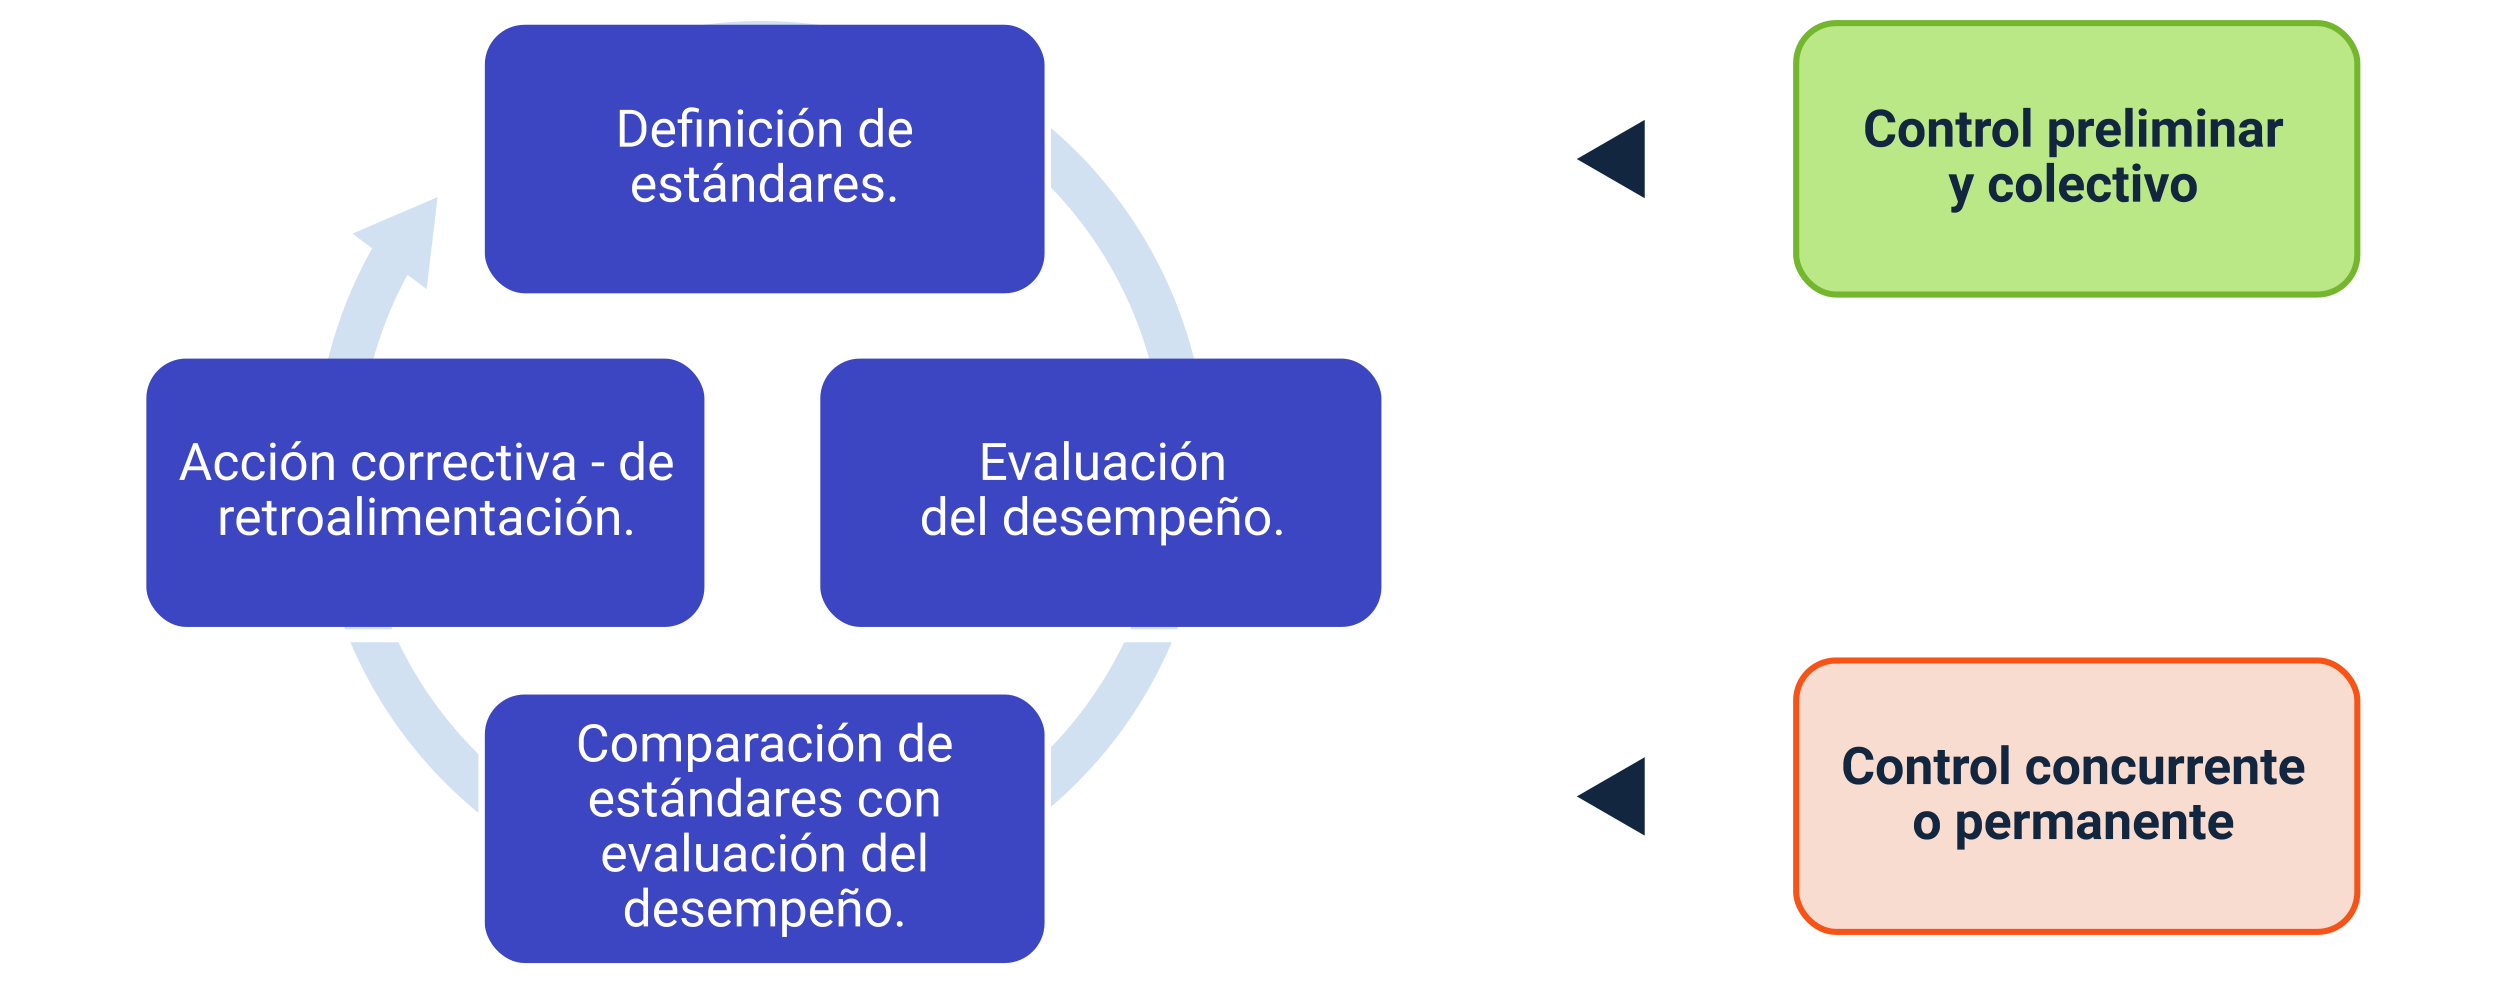 <svg xmlns="http://www.w3.org/2000/svg" xmlns:xlink="http://www.w3.org/1999/xlink" width="820" height="330" viewBox="0 0 820 330">
  <defs>
    <filter id="Trazado_157240" x="147.898" y="0" width="205.837" height="110.326" filterUnits="userSpaceOnUse">
      <feOffset dy="3" input="SourceAlpha"/>
      <feGaussianBlur stdDeviation="3" result="blur"/>
      <feFlood flood-opacity="0.161"/>
      <feComposite operator="in" in2="blur"/>
      <feComposite in="SourceGraphic"/>
    </filter>
    <filter id="Trazado_157241" x="147.898" y="219.674" width="205.837" height="110.326" filterUnits="userSpaceOnUse">
      <feOffset dy="3" input="SourceAlpha"/>
      <feGaussianBlur stdDeviation="3" result="blur-2"/>
      <feFlood flood-opacity="0.161"/>
      <feComposite operator="in" in2="blur-2"/>
      <feComposite in="SourceGraphic"/>
    </filter>
    <filter id="Trazado_157242" x="37" y="109.307" width="205.837" height="110.326" filterUnits="userSpaceOnUse">
      <feOffset dy="3" input="SourceAlpha"/>
      <feGaussianBlur stdDeviation="3" result="blur-3"/>
      <feFlood flood-opacity="0.161"/>
      <feComposite operator="in" in2="blur-3"/>
      <feComposite in="SourceGraphic"/>
    </filter>
    <filter id="Trazado_157243" x="258.796" y="109.307" width="205.837" height="110.326" filterUnits="userSpaceOnUse">
      <feOffset dy="3" input="SourceAlpha"/>
      <feGaussianBlur stdDeviation="3" result="blur-4"/>
      <feFlood flood-opacity="0.161"/>
      <feComposite operator="in" in2="blur-4"/>
      <feComposite in="SourceGraphic"/>
    </filter>
  </defs>
  <g id="Grupo_107634" data-name="Grupo 107634" transform="translate(-390 -14390)">
    <rect id="Rectángulo_36941" data-name="Rectángulo 36941" width="820" height="312" transform="translate(390 14396)" fill="none"/>
    <g id="Grupo_107633" data-name="Grupo 107633" transform="translate(-124.131 12927.362)">
      <path id="Trazado_157239" data-name="Trazado 157239" d="M860.054,1508.574a146.445,146.445,0,0,0-186.8-10.281l10.711,9.938a132.109,132.109,0,1,1-39.464,44.5l6.266,4.684,3.594-30.19L626.418,1539.2l6.478,4.843a146.413,146.413,0,1,0,227.158-35.473Z" transform="translate(3.303 0.053)" fill="#d2e1f1"/>
      <rect id="Rectángulo_37071" data-name="Rectángulo 37071" width="184.051" height="89.025" rx="13.071" transform="translate(1103.282 1470.218)" fill="#bae887" stroke="#75b62f" stroke-miterlimit="10" stroke-width="2"/>
      <rect id="Rectángulo_37072" data-name="Rectángulo 37072" width="184.051" height="89.025" rx="13.071" transform="translate(1103.282 1679.276)" fill="#f8dcd0" stroke="#f85316" stroke-miterlimit="10" stroke-width="2"/>
      <path id="Trazado_157250" data-name="Trazado 157250" d="M-54.491-3.286A4.272,4.272,0,0,1-55.929-.219,5.052,5.052,0,0,1-59.349.9,4.543,4.543,0,0,1-63-.662a6.408,6.408,0,0,1-1.331-4.29v-.738a7.236,7.236,0,0,1,.614-3.068,4.6,4.6,0,0,1,1.754-2.035,4.912,4.912,0,0,1,2.649-.709,4.921,4.921,0,0,1,3.366,1.119,4.59,4.59,0,0,1,1.476,3.142h-2.487a2.521,2.521,0,0,0-.651-1.7,2.41,2.41,0,0,0-1.7-.526,2.113,2.113,0,0,0-1.861.891,5,5,0,0,0-.634,2.765v.912a5.346,5.346,0,0,0,.593,2.86,2.074,2.074,0,0,0,1.87.9,2.456,2.456,0,0,0,1.72-.526,2.378,2.378,0,0,0,.651-1.629Zm1.1-.547a5.32,5.32,0,0,1,.514-2.379,3.763,3.763,0,0,1,1.48-1.617A4.318,4.318,0,0,1-49.152-8.4a4.085,4.085,0,0,1,2.964,1.111,4.459,4.459,0,0,1,1.281,3.018l.017.614A4.689,4.689,0,0,1-46.042-.347,4.006,4.006,0,0,1-49.135.9a4.026,4.026,0,0,1-3.1-1.244,4.771,4.771,0,0,1-1.157-3.383Zm2.4.17a3.353,3.353,0,0,0,.481,1.955,1.586,1.586,0,0,0,1.376.677,1.59,1.59,0,0,0,1.36-.668,3.669,3.669,0,0,0,.489-2.138,3.32,3.32,0,0,0-.489-1.943,1.59,1.59,0,0,0-1.376-.689,1.564,1.564,0,0,0-1.36.685A3.731,3.731,0,0,0-50.992-3.663Zm9.783-4.573.075,1.036a3.132,3.132,0,0,1,2.578-1.2,2.6,2.6,0,0,1,2.122.837,3.907,3.907,0,0,1,.713,2.5v5.8h-2.4V-5a1.554,1.554,0,0,0-.332-1.107,1.485,1.485,0,0,0-1.1-.344,1.648,1.648,0,0,0-1.517.862V.735h-2.4V-8.236Zm10.173-2.205v2.205H-29.5v1.758h-1.534V-2a1.069,1.069,0,0,0,.191.713.958.958,0,0,0,.73.216,3.821,3.821,0,0,0,.7-.058V.685A4.933,4.933,0,0,1-30.862.9a2.288,2.288,0,0,1-2.57-2.545V-6.478h-1.31V-8.236h1.31v-2.205Zm7.909,4.452a6.509,6.509,0,0,0-.862-.066,1.755,1.755,0,0,0-1.783.92V.735h-2.4V-8.236H-25.9l.066,1.07a2.22,2.22,0,0,1,2-1.235,2.511,2.511,0,0,1,.746.108Zm.481,2.156a5.32,5.32,0,0,1,.514-2.379,3.763,3.763,0,0,1,1.48-1.617A4.318,4.318,0,0,1-18.409-8.4a4.085,4.085,0,0,1,2.964,1.111,4.459,4.459,0,0,1,1.281,3.018l.017.614A4.689,4.689,0,0,1-15.3-.347,4.006,4.006,0,0,1-18.393.9a4.026,4.026,0,0,1-3.1-1.244,4.771,4.771,0,0,1-1.157-3.383Zm2.4.17a3.353,3.353,0,0,0,.481,1.955,1.586,1.586,0,0,0,1.376.677,1.59,1.59,0,0,0,1.36-.668,3.669,3.669,0,0,0,.489-2.138,3.32,3.32,0,0,0-.489-1.943,1.59,1.59,0,0,0-1.376-.689,1.564,1.564,0,0,0-1.36.685A3.731,3.731,0,0,0-20.25-3.663Zm10.107,4.4h-2.4V-12h2.4Zm14.277-4.4a5.38,5.38,0,0,1-.941,3.32A3.017,3.017,0,0,1,.651.9a2.8,2.8,0,0,1-2.2-.945V4.184h-2.4V-8.236H-1.72l.083.879A2.816,2.816,0,0,1,.635-8.4,3.038,3.038,0,0,1,3.213-7.175a5.526,5.526,0,0,1,.92,3.383Zm-2.4-.174a3.531,3.531,0,0,0-.444-1.932A1.445,1.445,0,0,0,0-6.453a1.569,1.569,0,0,0-1.55.862v3.673a1.6,1.6,0,0,0,1.567.887Q1.737-1.031,1.737-3.842Zm8.921-2.147A6.509,6.509,0,0,0,9.8-6.055a1.755,1.755,0,0,0-1.783.92V.735h-2.4V-8.236H7.881l.066,1.07a2.22,2.22,0,0,1,2-1.235,2.511,2.511,0,0,1,.746.108ZM15.782.9A4.4,4.4,0,0,1,12.569-.31,4.3,4.3,0,0,1,11.33-3.535v-.232a5.419,5.419,0,0,1,.522-2.417,3.833,3.833,0,0,1,1.48-1.642A4.154,4.154,0,0,1,15.517-8.4a3.723,3.723,0,0,1,2.9,1.161A4.716,4.716,0,0,1,19.472-3.95v.978H13.759a2.226,2.226,0,0,0,.7,1.409,2.118,2.118,0,0,0,1.48.531,2.586,2.586,0,0,0,2.164-1L19.281-.716A3.6,3.6,0,0,1,17.822.474,4.787,4.787,0,0,1,15.782.9ZM15.509-6.47a1.5,1.5,0,0,0-1.157.483A2.5,2.5,0,0,0,13.784-4.6h3.333V-4.8a1.784,1.784,0,0,0-.431-1.237A1.545,1.545,0,0,0,15.509-6.47ZM23.36.735h-2.4V-12h2.4Zm4.5,0h-2.4V-8.236h2.4ZM25.317-10.557a1.18,1.18,0,0,1,.361-.887,1.355,1.355,0,0,1,.982-.348,1.358,1.358,0,0,1,.978.348,1.173,1.173,0,0,1,.365.887,1.176,1.176,0,0,1-.369.9,1.361,1.361,0,0,1-.974.348,1.361,1.361,0,0,1-.974-.348A1.176,1.176,0,0,1,25.317-10.557Zm6.765,2.321.075,1A3.153,3.153,0,0,1,34.735-8.4a2.393,2.393,0,0,1,2.379,1.368A3.08,3.08,0,0,1,39.809-8.4a2.676,2.676,0,0,1,2.172.85,3.906,3.906,0,0,1,.713,2.558V.735h-2.4V-4.986a1.708,1.708,0,0,0-.3-1.115,1.323,1.323,0,0,0-1.053-.352,1.5,1.5,0,0,0-1.492,1.028l.008,6.16h-2.4V-4.978a1.687,1.687,0,0,0-.307-1.128,1.336,1.336,0,0,0-1.045-.348,1.553,1.553,0,0,0-1.476.846V.735h-2.4V-8.236ZM47.063.735h-2.4V-8.236h2.4ZM44.518-10.557a1.18,1.18,0,0,1,.361-.887,1.355,1.355,0,0,1,.982-.348,1.358,1.358,0,0,1,.978.348,1.173,1.173,0,0,1,.365.887,1.176,1.176,0,0,1-.369.9,1.361,1.361,0,0,1-.974.348,1.361,1.361,0,0,1-.974-.348A1.176,1.176,0,0,1,44.518-10.557Zm6.724,2.321L51.317-7.2a3.132,3.132,0,0,1,2.578-1.2,2.6,2.6,0,0,1,2.122.837,3.907,3.907,0,0,1,.713,2.5v5.8h-2.4V-5A1.554,1.554,0,0,0,54-6.109a1.485,1.485,0,0,0-1.1-.344,1.648,1.648,0,0,0-1.517.862V.735h-2.4V-8.236ZM63.744.735a2.661,2.661,0,0,1-.24-.8A2.9,2.9,0,0,1,61.241.9,3.185,3.185,0,0,1,59.056.138a2.453,2.453,0,0,1-.866-1.923,2.535,2.535,0,0,1,1.057-2.189A5.216,5.216,0,0,1,62.3-4.746h1.1V-5.26a1.478,1.478,0,0,0-.319-.995,1.256,1.256,0,0,0-1.007-.373,1.428,1.428,0,0,0-.949.29.986.986,0,0,0-.344.8h-2.4a2.407,2.407,0,0,1,.481-1.443,3.179,3.179,0,0,1,1.36-1.04A4.955,4.955,0,0,1,62.2-8.4a3.915,3.915,0,0,1,2.632.833,2.915,2.915,0,0,1,.974,2.342v3.888A4.289,4.289,0,0,0,66.165.594V.735ZM61.763-.932a2.064,2.064,0,0,0,.978-.236A1.552,1.552,0,0,0,63.4-1.8V-3.344h-.9q-1.8,0-1.915,1.244l-.008.141a.959.959,0,0,0,.315.738A1.224,1.224,0,0,0,61.763-.932ZM72.69-5.989a6.509,6.509,0,0,0-.862-.066,1.755,1.755,0,0,0-1.783.92V.735h-2.4V-8.236h2.263l.066,1.07a2.22,2.22,0,0,1,2-1.235,2.511,2.511,0,0,1,.746.108ZM-32.81,15.385l1.658-5.58h2.57l-3.607,10.364-.2.473A2.734,2.734,0,0,1-35.041,22.4a3.77,3.77,0,0,1-1.061-.158V20.425l.365.008a1.971,1.971,0,0,0,1.016-.207,1.362,1.362,0,0,0,.526-.688l.282-.738-3.142-9h2.578Zm13.133,1.625a1.572,1.572,0,0,0,1.078-.365,1.278,1.278,0,0,0,.431-.97h2.247a3.074,3.074,0,0,1-.5,1.671,3.282,3.282,0,0,1-1.339,1.177,4.191,4.191,0,0,1-1.878.419,3.9,3.9,0,0,1-3.034-1.223,4.839,4.839,0,0,1-1.111-3.379v-.158a4.784,4.784,0,0,1,1.1-3.308,3.849,3.849,0,0,1,3.026-1.235,3.773,3.773,0,0,1,2.7.958,3.391,3.391,0,0,1,1.032,2.549h-2.247a1.646,1.646,0,0,0-.431-1.138,1.437,1.437,0,0,0-1.094-.438,1.443,1.443,0,0,0-1.264.61,3.537,3.537,0,0,0-.427,1.98v.249a3.582,3.582,0,0,0,.423,1.993A1.461,1.461,0,0,0-19.678,17.01Zm4.751-2.8a5.32,5.32,0,0,1,.514-2.379,3.763,3.763,0,0,1,1.48-1.617,4.318,4.318,0,0,1,2.243-.572A4.085,4.085,0,0,1-7.726,10.75a4.459,4.459,0,0,1,1.281,3.018l.017.614a4.689,4.689,0,0,1-1.152,3.312,4.006,4.006,0,0,1-3.092,1.248,4.026,4.026,0,0,1-3.1-1.244,4.771,4.771,0,0,1-1.157-3.383Zm2.4.17a3.353,3.353,0,0,0,.481,1.955,1.586,1.586,0,0,0,1.376.677,1.59,1.59,0,0,0,1.36-.668A3.669,3.669,0,0,0-8.825,14.2a3.32,3.32,0,0,0-.489-1.943,1.59,1.59,0,0,0-1.376-.689,1.564,1.564,0,0,0-1.36.685A3.731,3.731,0,0,0-12.531,14.377Zm10.107,4.4h-2.4V6.041h2.4Zm6.1.166a4.4,4.4,0,0,1-3.213-1.21A4.3,4.3,0,0,1-.775,14.506v-.232a5.419,5.419,0,0,1,.522-2.417,3.833,3.833,0,0,1,1.48-1.642,4.154,4.154,0,0,1,2.185-.576A3.723,3.723,0,0,1,6.31,10.8a4.716,4.716,0,0,1,1.057,3.291v.978H1.655a2.226,2.226,0,0,0,.7,1.409,2.118,2.118,0,0,0,1.48.531,2.586,2.586,0,0,0,2.164-1l1.177,1.318a3.6,3.6,0,0,1-1.459,1.19A4.787,4.787,0,0,1,3.678,18.941ZM3.4,11.571a1.5,1.5,0,0,0-1.157.483,2.5,2.5,0,0,0-.568,1.382H5.012v-.192a1.784,1.784,0,0,0-.431-1.237A1.545,1.545,0,0,0,3.4,11.571Zm9.054,5.439a1.572,1.572,0,0,0,1.078-.365,1.278,1.278,0,0,0,.431-.97h2.247a3.073,3.073,0,0,1-.5,1.671,3.282,3.282,0,0,1-1.339,1.177,4.191,4.191,0,0,1-1.878.419,3.9,3.9,0,0,1-3.034-1.223A4.839,4.839,0,0,1,8.354,14.34v-.158a4.784,4.784,0,0,1,1.1-3.308,3.849,3.849,0,0,1,3.026-1.235,3.773,3.773,0,0,1,2.7.958,3.391,3.391,0,0,1,1.032,2.549H13.966a1.646,1.646,0,0,0-.431-1.138,1.437,1.437,0,0,0-1.094-.438,1.443,1.443,0,0,0-1.264.61,3.537,3.537,0,0,0-.427,1.98v.249a3.582,3.582,0,0,0,.423,1.993A1.461,1.461,0,0,0,12.457,17.01ZM20.45,7.6V9.8h1.534v1.758H20.45V16.04a1.069,1.069,0,0,0,.191.713.958.958,0,0,0,.73.216,3.821,3.821,0,0,0,.7-.058v1.816a4.933,4.933,0,0,1-1.451.216,2.288,2.288,0,0,1-2.57-2.545V11.562h-1.31V9.8h1.31V7.6Zm5.4,11.176h-2.4V9.8h2.4ZM23.3,7.483a1.18,1.18,0,0,1,.361-.887,1.554,1.554,0,0,1,1.961,0,1.173,1.173,0,0,1,.365.887,1.176,1.176,0,0,1-.369.9,1.537,1.537,0,0,1-1.948,0A1.176,1.176,0,0,1,23.3,7.483Zm7.876,8.365L32.845,9.8h2.5l-3.026,8.971H30.034L27.008,9.8h2.5ZM35.9,14.207a5.32,5.32,0,0,1,.514-2.379,3.763,3.763,0,0,1,1.48-1.617,4.318,4.318,0,0,1,2.243-.572A4.085,4.085,0,0,1,43.1,10.75a4.459,4.459,0,0,1,1.281,3.018l.017.614a4.689,4.689,0,0,1-1.152,3.312,4.467,4.467,0,0,1-6.189,0A4.771,4.771,0,0,1,35.9,14.315Zm2.4.17a3.353,3.353,0,0,0,.481,1.955,1.727,1.727,0,0,0,2.736.008,3.669,3.669,0,0,0,.489-2.138,3.32,3.32,0,0,0-.489-1.943,1.59,1.59,0,0,0-1.376-.689,1.564,1.564,0,0,0-1.36.685A3.731,3.731,0,0,0,38.3,14.377Z" transform="translate(1190.274 1510.008)" fill="#12263f"/>
      <path id="Trazado_157251" data-name="Trazado 157251" d="M-61.26-3.286A4.272,4.272,0,0,1-62.7-.219,5.052,5.052,0,0,1-66.119.9,4.543,4.543,0,0,1-69.771-.662,6.408,6.408,0,0,1-71.1-4.953v-.738a7.236,7.236,0,0,1,.614-3.068,4.6,4.6,0,0,1,1.754-2.035,4.912,4.912,0,0,1,2.649-.709,4.921,4.921,0,0,1,3.366,1.119,4.59,4.59,0,0,1,1.476,3.142h-2.487a2.521,2.521,0,0,0-.651-1.7,2.41,2.41,0,0,0-1.7-.526,2.113,2.113,0,0,0-1.861.891,5,5,0,0,0-.634,2.765v.912a5.346,5.346,0,0,0,.593,2.86,2.074,2.074,0,0,0,1.87.9,2.456,2.456,0,0,0,1.72-.526,2.378,2.378,0,0,0,.651-1.629Zm1.1-.547a5.32,5.32,0,0,1,.514-2.379,3.763,3.763,0,0,1,1.48-1.617A4.318,4.318,0,0,1-55.921-8.4a4.085,4.085,0,0,1,2.964,1.111,4.459,4.459,0,0,1,1.281,3.018l.017.614A4.689,4.689,0,0,1-52.812-.347,4.006,4.006,0,0,1-55.9.9,4.026,4.026,0,0,1-59-.343a4.771,4.771,0,0,1-1.157-3.383Zm2.4.17a3.353,3.353,0,0,0,.481,1.955,1.586,1.586,0,0,0,1.376.677,1.59,1.59,0,0,0,1.36-.668,3.669,3.669,0,0,0,.489-2.138,3.32,3.32,0,0,0-.489-1.943,1.59,1.59,0,0,0-1.376-.689,1.564,1.564,0,0,0-1.36.685A3.731,3.731,0,0,0-57.762-3.663Zm9.783-4.573L-47.9-7.2a3.132,3.132,0,0,1,2.578-1.2,2.6,2.6,0,0,1,2.122.837,3.907,3.907,0,0,1,.713,2.5v5.8h-2.4V-5a1.554,1.554,0,0,0-.332-1.107,1.485,1.485,0,0,0-1.1-.344,1.648,1.648,0,0,0-1.517.862V.735h-2.4V-8.236Zm10.173-2.205v2.205h1.534v1.758h-1.534V-2a1.069,1.069,0,0,0,.191.713.958.958,0,0,0,.73.216,3.821,3.821,0,0,0,.7-.058V.685A4.933,4.933,0,0,1-37.632.9,2.288,2.288,0,0,1-40.2-1.645V-6.478h-1.31V-8.236h1.31v-2.205ZM-29.9-5.989a6.509,6.509,0,0,0-.862-.066,1.755,1.755,0,0,0-1.783.92V.735h-2.4V-8.236h2.263l.066,1.07a2.22,2.22,0,0,1,2-1.235,2.511,2.511,0,0,1,.746.108Zm.481,2.156A5.32,5.32,0,0,1-28.9-6.213a3.763,3.763,0,0,1,1.48-1.617A4.318,4.318,0,0,1-25.179-8.4a4.085,4.085,0,0,1,2.964,1.111,4.459,4.459,0,0,1,1.281,3.018l.017.614A4.689,4.689,0,0,1-22.07-.347,4.006,4.006,0,0,1-25.162.9a4.026,4.026,0,0,1-3.1-1.244,4.771,4.771,0,0,1-1.157-3.383Zm2.4.17a3.353,3.353,0,0,0,.481,1.955,1.586,1.586,0,0,0,1.376.677A1.59,1.59,0,0,0-23.8-1.7a3.669,3.669,0,0,0,.489-2.138A3.32,3.32,0,0,0-23.8-5.781a1.59,1.59,0,0,0-1.376-.689,1.564,1.564,0,0,0-1.36.685A3.731,3.731,0,0,0-27.019-3.663Zm10.107,4.4h-2.4V-12h2.4ZM-6.98-1.031A1.572,1.572,0,0,0-5.9-1.4a1.278,1.278,0,0,0,.431-.97h2.247A3.073,3.073,0,0,1-3.722-.7,3.282,3.282,0,0,1-5.061.482,4.191,4.191,0,0,1-6.939.9,3.894,3.894,0,0,1-9.973-.322,4.839,4.839,0,0,1-11.084-3.7v-.158a4.784,4.784,0,0,1,1.1-3.308A3.849,3.849,0,0,1-6.956-8.4a3.773,3.773,0,0,1,2.7.958A3.391,3.391,0,0,1-3.225-4.895H-5.471A1.646,1.646,0,0,0-5.9-6.032,1.437,1.437,0,0,0-7-6.47a1.443,1.443,0,0,0-1.264.61,3.537,3.537,0,0,0-.427,1.98v.249a3.582,3.582,0,0,0,.423,1.993A1.461,1.461,0,0,0-6.98-1.031Zm4.751-2.8a5.32,5.32,0,0,1,.514-2.379A3.763,3.763,0,0,1-.236-7.83,4.318,4.318,0,0,1,2.007-8.4,4.085,4.085,0,0,1,4.971-7.291,4.459,4.459,0,0,1,6.252-4.273l.017.614A4.689,4.689,0,0,1,5.116-.347,4.006,4.006,0,0,1,2.023.9a4.026,4.026,0,0,1-3.1-1.244A4.771,4.771,0,0,1-2.23-3.726Zm2.4.17A3.353,3.353,0,0,0,.647-1.708a1.586,1.586,0,0,0,1.376.677A1.59,1.59,0,0,0,3.383-1.7a3.669,3.669,0,0,0,.489-2.138,3.32,3.32,0,0,0-.489-1.943A1.59,1.59,0,0,0,2.007-6.47a1.564,1.564,0,0,0-1.36.685A3.731,3.731,0,0,0,.166-3.663ZM9.949-8.236,10.024-7.2A3.132,3.132,0,0,1,12.6-8.4a2.6,2.6,0,0,1,2.122.837,3.907,3.907,0,0,1,.713,2.5v5.8h-2.4V-5a1.554,1.554,0,0,0-.332-1.107,1.485,1.485,0,0,0-1.1-.344,1.648,1.648,0,0,0-1.517.862V.735h-2.4V-8.236Zm11.035,7.2A1.572,1.572,0,0,0,22.062-1.4a1.278,1.278,0,0,0,.431-.97H24.74a3.073,3.073,0,0,1-.5,1.671A3.282,3.282,0,0,1,22.9.482,4.191,4.191,0,0,1,21.026.9,3.9,3.9,0,0,1,17.992-.322,4.839,4.839,0,0,1,16.881-3.7v-.158a4.784,4.784,0,0,1,1.1-3.308A3.849,3.849,0,0,1,21.009-8.4a3.773,3.773,0,0,1,2.7.958A3.39,3.39,0,0,1,24.74-4.895H22.493a1.646,1.646,0,0,0-.431-1.138,1.437,1.437,0,0,0-1.094-.438,1.443,1.443,0,0,0-1.264.61,3.537,3.537,0,0,0-.427,1.98v.249A3.582,3.582,0,0,0,19.7-1.637,1.461,1.461,0,0,0,20.985-1.031Zm10.5.854A3,3,0,0,1,29.027.9a2.834,2.834,0,0,1-2.2-.829,3.539,3.539,0,0,1-.775-2.429V-8.236h2.4v5.8q0,1.4,1.277,1.4A1.73,1.73,0,0,0,31.4-1.878V-8.236h2.4V.735H31.547Zm9.17-5.812a6.509,6.509,0,0,0-.862-.066,1.755,1.755,0,0,0-1.783.92V.735h-2.4V-8.236h2.263l.066,1.07a2.22,2.22,0,0,1,2-1.235,2.511,2.511,0,0,1,.746.108Zm6.193,0a6.51,6.51,0,0,0-.862-.066,1.755,1.755,0,0,0-1.783.92V.735H41.8V-8.236h2.263l.066,1.07a2.22,2.22,0,0,1,2-1.235,2.511,2.511,0,0,1,.746.108ZM51.967.9A4.4,4.4,0,0,1,48.755-.31a4.3,4.3,0,0,1-1.239-3.225v-.232a5.419,5.419,0,0,1,.522-2.417,3.833,3.833,0,0,1,1.48-1.642A4.154,4.154,0,0,1,51.7-8.4a3.723,3.723,0,0,1,2.9,1.161A4.717,4.717,0,0,1,55.657-3.95v.978H49.944a2.226,2.226,0,0,0,.7,1.409,2.118,2.118,0,0,0,1.48.531,2.586,2.586,0,0,0,2.164-1L55.466-.716A3.6,3.6,0,0,1,54.007.474,4.787,4.787,0,0,1,51.967.9ZM51.694-6.47a1.5,1.5,0,0,0-1.157.483A2.5,2.5,0,0,0,49.969-4.6H53.3V-4.8a1.784,1.784,0,0,0-.431-1.237A1.545,1.545,0,0,0,51.694-6.47Zm7.528-1.766L59.3-7.2a3.132,3.132,0,0,1,2.578-1.2A2.6,2.6,0,0,1,64-7.564a3.907,3.907,0,0,1,.713,2.5v5.8h-2.4V-5a1.554,1.554,0,0,0-.332-1.107,1.485,1.485,0,0,0-1.1-.344,1.648,1.648,0,0,0-1.517.862V.735h-2.4V-8.236Zm10.173-2.205v2.205h1.534v1.758H69.395V-2a1.069,1.069,0,0,0,.191.713.958.958,0,0,0,.73.216,3.821,3.821,0,0,0,.7-.058V.685A4.933,4.933,0,0,1,69.569.9,2.288,2.288,0,0,1,67-1.645V-6.478h-1.31V-8.236H67v-2.205ZM76.392.9A4.4,4.4,0,0,1,73.179-.31,4.3,4.3,0,0,1,71.94-3.535v-.232a5.419,5.419,0,0,1,.522-2.417,3.833,3.833,0,0,1,1.48-1.642A4.154,4.154,0,0,1,76.127-8.4a3.723,3.723,0,0,1,2.9,1.161A4.716,4.716,0,0,1,80.081-3.95v.978H74.369a2.226,2.226,0,0,0,.7,1.409,2.118,2.118,0,0,0,1.48.531,2.586,2.586,0,0,0,2.164-1L79.891-.716A3.6,3.6,0,0,1,78.432.474,4.787,4.787,0,0,1,76.392.9ZM76.118-6.47a1.5,1.5,0,0,0-1.157.483A2.5,2.5,0,0,0,74.394-4.6h3.333V-4.8A1.784,1.784,0,0,0,77.3-6.033,1.545,1.545,0,0,0,76.118-6.47ZM-47.937,14.207a5.32,5.32,0,0,1,.514-2.379,3.763,3.763,0,0,1,1.48-1.617A4.318,4.318,0,0,1-43.7,9.639a4.085,4.085,0,0,1,2.964,1.111,4.459,4.459,0,0,1,1.281,3.018l.017.614a4.689,4.689,0,0,1-1.152,3.312,4.006,4.006,0,0,1-3.092,1.248,4.026,4.026,0,0,1-3.1-1.244,4.771,4.771,0,0,1-1.157-3.383Zm2.4.17a3.353,3.353,0,0,0,.481,1.955,1.586,1.586,0,0,0,1.376.677,1.59,1.59,0,0,0,1.36-.668,3.669,3.669,0,0,0,.489-2.138,3.32,3.32,0,0,0-.489-1.943,1.59,1.59,0,0,0-1.376-.689,1.564,1.564,0,0,0-1.36.685A3.731,3.731,0,0,0-45.541,14.377Zm19.881,0a5.38,5.38,0,0,1-.941,3.32,3.017,3.017,0,0,1-2.541,1.248,2.8,2.8,0,0,1-2.2-.945v4.228h-2.4V9.8h2.222l.083.879a2.816,2.816,0,0,1,2.272-1.045,3.038,3.038,0,0,1,2.578,1.227,5.526,5.526,0,0,1,.92,3.383Zm-2.4-.174a3.531,3.531,0,0,0-.444-1.932,1.445,1.445,0,0,0-1.289-.68,1.569,1.569,0,0,0-1.55.862v3.673a1.6,1.6,0,0,0,1.567.887Q-28.056,17.01-28.056,14.2Zm8.009,4.742a4.4,4.4,0,0,1-3.213-1.21A4.3,4.3,0,0,1-24.5,14.506v-.232a5.419,5.419,0,0,1,.522-2.417,3.833,3.833,0,0,1,1.48-1.642,4.154,4.154,0,0,1,2.185-.576,3.723,3.723,0,0,1,2.9,1.161,4.716,4.716,0,0,1,1.057,3.291v.978H-22.07a2.226,2.226,0,0,0,.7,1.409,2.118,2.118,0,0,0,1.48.531,2.586,2.586,0,0,0,2.164-1l1.177,1.318a3.6,3.6,0,0,1-1.459,1.19A4.787,4.787,0,0,1-20.047,18.941Zm-.274-7.371a1.5,1.5,0,0,0-1.157.483,2.5,2.5,0,0,0-.568,1.382h3.333v-.192a1.784,1.784,0,0,0-.431-1.237A1.545,1.545,0,0,0-20.32,11.571Zm10.364.481a6.51,6.51,0,0,0-.862-.066,1.755,1.755,0,0,0-1.783.92v5.87H-15V9.8h2.263l.066,1.07a2.22,2.22,0,0,1,2-1.235,2.511,2.511,0,0,1,.746.108Zm3.4-2.247.075,1A3.153,3.153,0,0,1-3.9,9.639a2.393,2.393,0,0,1,2.379,1.368A3.08,3.08,0,0,1,1.169,9.639a2.676,2.676,0,0,1,2.172.85,3.906,3.906,0,0,1,.713,2.558v5.729H1.65V13.055a1.708,1.708,0,0,0-.3-1.115A1.323,1.323,0,0,0,.3,11.587a1.5,1.5,0,0,0-1.492,1.028l.008,6.16h-2.4V13.063a1.687,1.687,0,0,0-.307-1.128,1.336,1.336,0,0,0-1.045-.348,1.553,1.553,0,0,0-1.476.846v6.342H-8.8V9.8Zm17.651,8.971a2.661,2.661,0,0,1-.24-.8,2.9,2.9,0,0,1-2.263.97,3.185,3.185,0,0,1-2.185-.763,2.453,2.453,0,0,1-.866-1.923A2.535,2.535,0,0,1,6.6,14.066,5.216,5.216,0,0,1,9.651,13.3h1.1v-.514a1.478,1.478,0,0,0-.319-.995,1.256,1.256,0,0,0-1.007-.373,1.428,1.428,0,0,0-.949.29.986.986,0,0,0-.344.8h-2.4a2.407,2.407,0,0,1,.481-1.443,3.179,3.179,0,0,1,1.36-1.04,4.955,4.955,0,0,1,1.973-.377,3.915,3.915,0,0,1,2.632.833,2.915,2.915,0,0,1,.974,2.342V16.7a4.289,4.289,0,0,0,.357,1.932v.141ZM9.112,17.109a2.064,2.064,0,0,0,.978-.236,1.552,1.552,0,0,0,.663-.634V14.7h-.9q-1.8,0-1.915,1.244l-.008.141a.959.959,0,0,0,.315.738A1.224,1.224,0,0,0,9.112,17.109ZM17.2,9.8l.075,1.036a3.132,3.132,0,0,1,2.578-1.2,2.6,2.6,0,0,1,2.122.837,3.907,3.907,0,0,1,.713,2.5v5.8H20.3V13.038a1.554,1.554,0,0,0-.332-1.107,1.485,1.485,0,0,0-1.1-.344,1.648,1.648,0,0,0-1.517.862v6.326h-2.4V9.8Zm11.433,9.136a4.4,4.4,0,0,1-3.213-1.21,4.3,4.3,0,0,1-1.239-3.225v-.232a5.419,5.419,0,0,1,.522-2.417,3.833,3.833,0,0,1,1.48-1.642,4.154,4.154,0,0,1,2.185-.576,3.723,3.723,0,0,1,2.9,1.161,4.716,4.716,0,0,1,1.057,3.291v.978H26.614a2.226,2.226,0,0,0,.7,1.409,2.118,2.118,0,0,0,1.48.531,2.586,2.586,0,0,0,2.164-1l1.177,1.318a3.6,3.6,0,0,1-1.459,1.19A4.787,4.787,0,0,1,28.637,18.941Zm-.274-7.371a1.5,1.5,0,0,0-1.157.483,2.5,2.5,0,0,0-.568,1.382h3.333v-.192a1.784,1.784,0,0,0-.431-1.237A1.545,1.545,0,0,0,28.363,11.571ZM35.891,9.8l.075,1.036a3.132,3.132,0,0,1,2.578-1.2,2.6,2.6,0,0,1,2.122.837,3.907,3.907,0,0,1,.713,2.5v5.8h-2.4V13.038a1.554,1.554,0,0,0-.332-1.107,1.485,1.485,0,0,0-1.1-.344,1.648,1.648,0,0,0-1.517.862v6.326h-2.4V9.8ZM46.064,7.6V9.8H47.6v1.758H46.064V16.04a1.069,1.069,0,0,0,.191.713.958.958,0,0,0,.73.216,3.821,3.821,0,0,0,.7-.058v1.816a4.933,4.933,0,0,1-1.451.216,2.288,2.288,0,0,1-2.57-2.545V11.562h-1.31V9.8h1.31V7.6Zm7,11.342a4.4,4.4,0,0,1-3.213-1.21,4.3,4.3,0,0,1-1.239-3.225v-.232a5.419,5.419,0,0,1,.522-2.417,3.833,3.833,0,0,1,1.48-1.642A4.154,4.154,0,0,1,52.8,9.639a3.723,3.723,0,0,1,2.9,1.161,4.716,4.716,0,0,1,1.057,3.291v.978H51.039a2.226,2.226,0,0,0,.7,1.409,2.118,2.118,0,0,0,1.48.531,2.586,2.586,0,0,0,2.164-1l1.177,1.318a3.6,3.6,0,0,1-1.459,1.19A4.787,4.787,0,0,1,53.062,18.941Zm-.274-7.371a1.5,1.5,0,0,0-1.157.483,2.5,2.5,0,0,0-.568,1.382H54.4v-.192a1.784,1.784,0,0,0-.431-1.237A1.545,1.545,0,0,0,52.788,11.571Z" transform="translate(1189.859 1719.069)" fill="#12263f"/>
      <g id="Grupo_107632" data-name="Grupo 107632" transform="translate(560.131 1468.638)">
        <g transform="matrix(1, 0, 0, 1, -46, -6)" filter="url(#Trazado_157240)">
          <path id="Trazado_157240-2" data-name="Trazado 157240" d="M836.474,1560.964H680.625a16.011,16.011,0,0,1-15.994-15.994v-60.338a16.012,16.012,0,0,1,15.994-15.995H836.474a16.012,16.012,0,0,1,15.994,15.995v60.338A16.011,16.011,0,0,1,836.474,1560.964Zm-155.849-88.082a11.763,11.763,0,0,0-11.749,11.75v60.338a11.761,11.761,0,0,0,11.749,11.749H836.474a11.762,11.762,0,0,0,11.749-11.749v-60.338a11.763,11.763,0,0,0-11.749-11.75Z" transform="translate(-507.73 -1462.64)" fill="#fff"/>
        </g>
        <g transform="matrix(1, 0, 0, 1, -46, -6)" filter="url(#Trazado_157241)">
          <path id="Trazado_157241-2" data-name="Trazado 157241" d="M836.474,1767.964H680.625a16.011,16.011,0,0,1-15.994-15.994v-60.338a16.012,16.012,0,0,1,15.994-15.995H836.474a16.012,16.012,0,0,1,15.994,15.995v60.338A16.011,16.011,0,0,1,836.474,1767.964Zm-155.849-88.082a11.763,11.763,0,0,0-11.749,11.75v60.338a11.761,11.761,0,0,0,11.749,11.749H836.474a11.761,11.761,0,0,0,11.749-11.749v-60.338a11.763,11.763,0,0,0-11.749-11.75Z" transform="translate(-507.73 -1449.96)" fill="#fff"/>
        </g>
        <g transform="matrix(1, 0, 0, 1, -46, -6)" filter="url(#Trazado_157242)">
          <path id="Trazado_157242-2" data-name="Trazado 157242" d="M731.974,1663.964H576.125a16.011,16.011,0,0,1-15.994-15.993v-60.338a16.012,16.012,0,0,1,15.994-15.995H731.974a16.012,16.012,0,0,1,15.994,15.995v60.338A16.011,16.011,0,0,1,731.974,1663.964Zm-155.849-88.081a11.762,11.762,0,0,0-11.749,11.75v60.338a11.761,11.761,0,0,0,11.749,11.749H731.974a11.761,11.761,0,0,0,11.749-11.749v-60.338a11.762,11.762,0,0,0-11.749-11.75Z" transform="translate(-514.13 -1456.33)" fill="#fff"/>
        </g>
        <g transform="matrix(1, 0, 0, 1, -46, -6)" filter="url(#Trazado_157243)">
          <path id="Trazado_157243-2" data-name="Trazado 157243" d="M940.974,1663.964H785.125a16.011,16.011,0,0,1-15.994-15.993v-60.338a16.012,16.012,0,0,1,15.994-15.995H940.974a16.012,16.012,0,0,1,15.994,15.995v60.338A16.011,16.011,0,0,1,940.974,1663.964Zm-155.849-88.081a11.762,11.762,0,0,0-11.749,11.75v60.338a11.761,11.761,0,0,0,11.749,11.749H940.974a11.762,11.762,0,0,0,11.749-11.749v-60.338a11.763,11.763,0,0,0-11.749-11.75Z" transform="translate(-501.34 -1456.33)" fill="#fff"/>
        </g>
        <rect id="Rectángulo_37073" data-name="Rectángulo 37073" width="183.592" height="88.082" rx="13.071" transform="translate(113.021 2.123)" fill="#3d46c2"/>
        <rect id="Rectángulo_37074" data-name="Rectángulo 37074" width="183.592" height="88.082" rx="13.071" transform="translate(113.021 221.796)" fill="#3d46c2"/>
        <rect id="Rectángulo_37075" data-name="Rectángulo 37075" width="183.051" height="88.025" rx="13.071" transform="translate(2 111.611)" fill="#3d46c2"/>
        <rect id="Rectángulo_37076" data-name="Rectángulo 37076" width="184.051" height="88.025" rx="13.071" transform="translate(223.062 111.611)" fill="#3d46c2"/>
        <path id="Trazado_157246" data-name="Trazado 157246" d="M-44.785.745V-11.327h3.408a5.485,5.485,0,0,1,2.786.7,4.71,4.71,0,0,1,1.87,1.982A6.45,6.45,0,0,1-36.055-5.7v.771a6.472,6.472,0,0,1-.659,2.993A4.636,4.636,0,0,1-38.6.04a5.835,5.835,0,0,1-2.848.7Zm1.592-10.77V-.557h1.675A3.644,3.644,0,0,0-38.654-1.7,4.731,4.731,0,0,0-37.63-4.963v-.705a4.806,4.806,0,0,0-.966-3.2,3.437,3.437,0,0,0-2.74-1.158ZM-30.168.911a3.92,3.92,0,0,1-2.968-1.2,4.447,4.447,0,0,1-1.144-3.2v-.282a5.383,5.383,0,0,1,.51-2.384A3.978,3.978,0,0,1-32.345-7.8a3.585,3.585,0,0,1,1.986-.593A3.36,3.36,0,0,1-27.64-7.239a4.99,4.99,0,0,1,.97,3.3V-3.3h-6.077a3.189,3.189,0,0,0,.775,2.143,2.437,2.437,0,0,0,1.886.817,2.671,2.671,0,0,0,1.376-.332,3.458,3.458,0,0,0,.987-.879l.937.73A3.767,3.767,0,0,1-30.168.911Zm-.191-8.042a2.046,2.046,0,0,0-1.559.676A3.284,3.284,0,0,0-32.7-4.561H-28.2v-.116a2.921,2.921,0,0,0-.63-1.812A1.926,1.926,0,0,0-30.359-7.132ZM-24.381.745V-7.04H-25.8V-8.226h1.418v-.763a3.117,3.117,0,0,1,.858-2.338,3.328,3.328,0,0,1,2.425-.837,7.3,7.3,0,0,1,2.346.506l-.257,1.293a5.314,5.314,0,0,0-1.973-.415,1.931,1.931,0,0,0-1.422.444,1.829,1.829,0,0,0-.435,1.331v.779h1.832V-7.04h-1.832V.745Zm6.392,0h-1.542V-8.226h1.542Zm3.946-8.971.05,1.128a3.269,3.269,0,0,1,2.686-1.293q2.844,0,2.869,3.209V.745H-9.972V-5.191a2.065,2.065,0,0,0-.444-1.434,1.778,1.778,0,0,0-1.356-.464,2.214,2.214,0,0,0-1.31.4,2.7,2.7,0,0,0-.879,1.045V.745h-1.534V-8.226ZM-4.459.745H-5.992V-8.226h1.534Zm-1.658-11.35a.916.916,0,0,1,.228-.63.856.856,0,0,1,.676-.257.869.869,0,0,1,.68.257.906.906,0,0,1,.232.63.876.876,0,0,1-.232.622.885.885,0,0,1-.68.249.871.871,0,0,1-.676-.249A.885.885,0,0,1-6.117-10.605ZM1.594-.341a2.209,2.209,0,0,0,1.434-.5,1.75,1.75,0,0,0,.68-1.244H5.159A2.781,2.781,0,0,1,4.628-.615,3.5,3.5,0,0,1,3.322.5,3.768,3.768,0,0,1,1.594.911,3.7,3.7,0,0,1-1.321-.312,4.871,4.871,0,0,1-2.4-3.658v-.257a5.4,5.4,0,0,1,.481-2.33A3.663,3.663,0,0,1-.541-7.828a3.921,3.921,0,0,1,2.127-.564,3.6,3.6,0,0,1,2.508.9A3.23,3.23,0,0,1,5.159-5.142H3.708a2.114,2.114,0,0,0-.659-1.43,2.05,2.05,0,0,0-1.463-.56A2.147,2.147,0,0,0-.226-6.29,3.952,3.952,0,0,0-.869-3.857v.29A3.873,3.873,0,0,0-.23-1.179,2.157,2.157,0,0,0,1.594-.341ZM8.55.745H7.016V-8.226H8.55ZM6.891-10.605a.916.916,0,0,1,.228-.63.856.856,0,0,1,.676-.257.869.869,0,0,1,.68.257.906.906,0,0,1,.232.63.876.876,0,0,1-.232.622.885.885,0,0,1-.68.249.871.871,0,0,1-.676-.249A.885.885,0,0,1,6.891-10.605ZM10.6-3.824a5.3,5.3,0,0,1,.518-2.371A3.866,3.866,0,0,1,12.558-7.82a3.927,3.927,0,0,1,2.11-.572,3.783,3.783,0,0,1,2.964,1.268,4.88,4.88,0,0,1,1.132,3.374v.108a5.345,5.345,0,0,1-.5,2.35A3.809,3.809,0,0,1,16.828.33a3.972,3.972,0,0,1-2.143.58A3.774,3.774,0,0,1,11.729-.358,4.856,4.856,0,0,1,10.6-3.716Zm1.542.182a3.838,3.838,0,0,0,.692,2.4,2.216,2.216,0,0,0,1.853.9,2.2,2.2,0,0,0,1.857-.916,4.2,4.2,0,0,0,.688-2.566,3.831,3.831,0,0,0-.7-2.392,2.227,2.227,0,0,0-1.861-.916,2.2,2.2,0,0,0-1.832.9A4.165,4.165,0,0,0,12.14-3.641Zm3.225-8.349h1.857L15-9.552l-1.235,0Zm6.774,3.764.05,1.128a3.269,3.269,0,0,1,2.686-1.293q2.844,0,2.869,3.209V.745H26.209V-5.191a2.065,2.065,0,0,0-.444-1.434A1.778,1.778,0,0,0,24.41-7.09a2.214,2.214,0,0,0-1.31.4,2.7,2.7,0,0,0-.879,1.045V.745H20.687V-8.226ZM33.886-3.815a5.255,5.255,0,0,1,.978-3.32,3.094,3.094,0,0,1,2.562-1.256,3.111,3.111,0,0,1,2.5,1.078V-11.99h1.534V.745H40.046l-.075-.962A3.124,3.124,0,0,1,37.41.911,3.064,3.064,0,0,1,34.869-.366,5.315,5.315,0,0,1,33.886-3.7Zm1.534.174a3.979,3.979,0,0,0,.63,2.388,2.037,2.037,0,0,0,1.741.862A2.238,2.238,0,0,0,39.922-1.7V-5.822A2.255,2.255,0,0,0,37.808-7.09a2.047,2.047,0,0,0-1.758.871A4.381,4.381,0,0,0,35.42-3.641ZM47.558.911a3.92,3.92,0,0,1-2.968-1.2,4.447,4.447,0,0,1-1.144-3.2v-.282a5.383,5.383,0,0,1,.51-2.384A3.978,3.978,0,0,1,45.382-7.8a3.585,3.585,0,0,1,1.986-.593,3.36,3.36,0,0,1,2.719,1.152,4.99,4.99,0,0,1,.97,3.3V-3.3H44.979a3.189,3.189,0,0,0,.775,2.143,2.437,2.437,0,0,0,1.886.817,2.671,2.671,0,0,0,1.376-.332A3.458,3.458,0,0,0,50-1.552l.937.73A3.767,3.767,0,0,1,47.558.911Zm-.191-8.042a2.046,2.046,0,0,0-1.559.676,3.284,3.284,0,0,0-.779,1.894h4.494v-.116a2.921,2.921,0,0,0-.63-1.812A1.926,1.926,0,0,0,47.367-7.132Zm-84,26.083a3.92,3.92,0,0,1-2.968-1.2,4.447,4.447,0,0,1-1.144-3.2v-.282a5.383,5.383,0,0,1,.51-2.384,3.978,3.978,0,0,1,1.426-1.642,3.585,3.585,0,0,1,1.986-.593A3.36,3.36,0,0,1-34.107,10.8a4.99,4.99,0,0,1,.97,3.3v.638h-6.077a3.189,3.189,0,0,0,.775,2.143,2.437,2.437,0,0,0,1.886.817,2.671,2.671,0,0,0,1.376-.332,3.458,3.458,0,0,0,.987-.879l.937.73A3.767,3.767,0,0,1-36.635,18.951Zm-.191-8.042a2.046,2.046,0,0,0-1.559.676,3.284,3.284,0,0,0-.779,1.894h4.494v-.116a2.921,2.921,0,0,0-.63-1.812A1.926,1.926,0,0,0-36.826,10.909Zm10.687,5.5a1.129,1.129,0,0,0-.468-.966,4.509,4.509,0,0,0-1.633-.593,7.722,7.722,0,0,1-1.849-.6,2.63,2.63,0,0,1-1.011-.829,1.983,1.983,0,0,1-.327-1.144,2.327,2.327,0,0,1,.933-1.865,3.643,3.643,0,0,1,2.384-.763,3.748,3.748,0,0,1,2.475.788,2.5,2.5,0,0,1,.949,2.015H-26.23a1.385,1.385,0,0,0-.535-1.086,2,2,0,0,0-1.347-.456,2.1,2.1,0,0,0-1.31.365,1.148,1.148,0,0,0-.473.953.93.93,0,0,0,.439.837,5.407,5.407,0,0,0,1.588.539,8.273,8.273,0,0,1,1.861.614,2.715,2.715,0,0,1,1.057.858,2.11,2.11,0,0,1,.344,1.223,2.3,2.3,0,0,1-.962,1.928,4.034,4.034,0,0,1-2.5.725,4.517,4.517,0,0,1-1.907-.381,3.1,3.1,0,0,1-1.3-1.065,2.568,2.568,0,0,1-.468-1.48H-30.2a1.588,1.588,0,0,0,.618,1.223,2.4,2.4,0,0,0,1.521.452,2.473,2.473,0,0,0,1.4-.352A1.083,1.083,0,0,0-26.139,16.406Zm5.613-8.763V9.815h1.675V11h-1.675v5.57a1.245,1.245,0,0,0,.224.809.942.942,0,0,0,.763.27,3.713,3.713,0,0,0,.73-.1v1.236a4.473,4.473,0,0,1-1.177.165,1.91,1.91,0,0,1-1.55-.622,2.671,2.671,0,0,1-.522-1.766V11h-1.633V9.815h1.633V7.643Zm9,11.143a3.222,3.222,0,0,1-.216-.945,3.422,3.422,0,0,1-2.554,1.111,3.167,3.167,0,0,1-2.176-.75,2.428,2.428,0,0,1-.85-1.9,2.536,2.536,0,0,1,1.065-2.176,5.023,5.023,0,0,1,3-.775h1.492v-.7a1.723,1.723,0,0,0-.481-1.281,1.933,1.933,0,0,0-1.418-.477,2.237,2.237,0,0,0-1.376.415,1.222,1.222,0,0,0-.555,1h-1.542a2.117,2.117,0,0,1,.477-1.3,3.254,3.254,0,0,1,1.293-.991,4.351,4.351,0,0,1,1.795-.365,3.546,3.546,0,0,1,2.429.775,2.8,2.8,0,0,1,.912,2.135v4.129a5.048,5.048,0,0,0,.315,1.965v.133Zm-2.545-1.169a2.7,2.7,0,0,0,1.368-.373,2.257,2.257,0,0,0,.937-.97V14.433h-1.2q-2.819,0-2.819,1.65A1.4,1.4,0,0,0-15.3,17.21,1.848,1.848,0,0,0-14.068,17.617ZM-12.65,6.051h1.857l-2.222,2.437-1.235,0Zm6.276,3.764.05,1.128A3.269,3.269,0,0,1-3.638,9.649q2.844,0,2.869,3.209v5.928H-2.3V12.849a2.065,2.065,0,0,0-.444-1.434A1.778,1.778,0,0,0-4.1,10.951a2.214,2.214,0,0,0-1.31.4,2.7,2.7,0,0,0-.879,1.045v6.392H-7.825V9.815Zm7.545,4.411a5.255,5.255,0,0,1,.978-3.32A3.094,3.094,0,0,1,4.711,9.649a3.111,3.111,0,0,1,2.5,1.078V6.051H8.74V18.786H7.331l-.075-.962a3.124,3.124,0,0,1-2.562,1.128,3.064,3.064,0,0,1-2.541-1.277,5.315,5.315,0,0,1-.982-3.333ZM2.7,14.4a3.979,3.979,0,0,0,.63,2.388,2.037,2.037,0,0,0,1.741.862,2.238,2.238,0,0,0,2.131-1.31V12.219a2.255,2.255,0,0,0-2.114-1.268,2.047,2.047,0,0,0-1.758.871A4.381,4.381,0,0,0,2.7,14.4Zm13.953,4.386a3.222,3.222,0,0,1-.216-.945,3.422,3.422,0,0,1-2.554,1.111,3.167,3.167,0,0,1-2.176-.75,2.428,2.428,0,0,1-.85-1.9,2.536,2.536,0,0,1,1.065-2.176,5.023,5.023,0,0,1,3-.775h1.492v-.7a1.723,1.723,0,0,0-.481-1.281,1.933,1.933,0,0,0-1.418-.477,2.237,2.237,0,0,0-1.376.415,1.222,1.222,0,0,0-.555,1H11.045a2.117,2.117,0,0,1,.477-1.3,3.254,3.254,0,0,1,1.293-.991,4.351,4.351,0,0,1,1.795-.365,3.546,3.546,0,0,1,2.429.775,2.8,2.8,0,0,1,.912,2.135v4.129a5.048,5.048,0,0,0,.315,1.965v.133Zm-2.545-1.169a2.7,2.7,0,0,0,1.368-.373,2.257,2.257,0,0,0,.937-.97V14.433h-1.2q-2.819,0-2.819,1.65a1.4,1.4,0,0,0,.481,1.128A1.848,1.848,0,0,0,14.113,17.617Zm10.579-6.425a4.6,4.6,0,0,0-.754-.058,2.021,2.021,0,0,0-2.048,1.285v6.367H20.356V9.815h1.492l.025,1.036a2.388,2.388,0,0,1,2.139-1.2,1.567,1.567,0,0,1,.68.116Zm4.974,7.76a3.92,3.92,0,0,1-2.968-1.2,4.447,4.447,0,0,1-1.144-3.2v-.282a5.383,5.383,0,0,1,.51-2.384,3.977,3.977,0,0,1,1.426-1.642,3.585,3.585,0,0,1,1.986-.593A3.36,3.36,0,0,1,32.2,10.8a4.99,4.99,0,0,1,.97,3.3v.638H27.088a3.189,3.189,0,0,0,.775,2.143,2.437,2.437,0,0,0,1.886.817,2.671,2.671,0,0,0,1.376-.332,3.458,3.458,0,0,0,.987-.879l.937.73A3.767,3.767,0,0,1,29.666,18.951Zm-.191-8.042a2.046,2.046,0,0,0-1.559.676,3.284,3.284,0,0,0-.779,1.894h4.494v-.116A2.921,2.921,0,0,0,31,11.552,1.926,1.926,0,0,0,29.476,10.909Zm10.687,5.5a1.129,1.129,0,0,0-.468-.966,4.509,4.509,0,0,0-1.633-.593,7.722,7.722,0,0,1-1.849-.6,2.63,2.63,0,0,1-1.011-.829,1.983,1.983,0,0,1-.327-1.144,2.327,2.327,0,0,1,.933-1.865,3.643,3.643,0,0,1,2.384-.763,3.748,3.748,0,0,1,2.475.788,2.5,2.5,0,0,1,.949,2.015H40.071a1.385,1.385,0,0,0-.535-1.086,2,2,0,0,0-1.347-.456,2.1,2.1,0,0,0-1.31.365,1.148,1.148,0,0,0-.473.953.93.93,0,0,0,.439.837,5.407,5.407,0,0,0,1.588.539,8.273,8.273,0,0,1,1.861.614,2.715,2.715,0,0,1,1.057.858A2.11,2.11,0,0,1,41.7,16.3a2.3,2.3,0,0,1-.962,1.928,4.034,4.034,0,0,1-2.5.725,4.517,4.517,0,0,1-1.907-.381,3.1,3.1,0,0,1-1.3-1.065,2.568,2.568,0,0,1-.468-1.48H36.1a1.588,1.588,0,0,0,.618,1.223,2.4,2.4,0,0,0,1.521.452,2.474,2.474,0,0,0,1.4-.352A1.083,1.083,0,0,0,40.163,16.406Zm3.565,1.575a.96.96,0,0,1,.236-.663.9.9,0,0,1,.709-.265.927.927,0,0,1,.717.265.941.941,0,0,1,.245.663.89.89,0,0,1-.245.638.944.944,0,0,1-.717.257.853.853,0,0,1-.945-.9Z" transform="translate(202.074 41.36)" fill="#fff"/>
        <path id="Trazado_157247" data-name="Trazado 157247" d="M-29.13-4.845h-5.232V-.567h6.077v1.3h-7.669V-11.337h7.586v1.3h-5.994v3.888h5.232Zm5.331,3.5,2.222-6.89h1.567L-23.226.735H-24.4l-3.25-8.971h1.567ZM-13.12.735a3.222,3.222,0,0,1-.216-.945A3.422,3.422,0,0,1-15.889.9,3.167,3.167,0,0,1-18.065.15a2.428,2.428,0,0,1-.85-1.9A2.536,2.536,0,0,1-17.85-3.929a5.023,5.023,0,0,1,3-.775h1.492v-.7a1.723,1.723,0,0,0-.481-1.281,1.933,1.933,0,0,0-1.418-.477,2.237,2.237,0,0,0-1.376.415,1.222,1.222,0,0,0-.555,1h-1.542a2.117,2.117,0,0,1,.477-1.3,3.254,3.254,0,0,1,1.293-.991A4.351,4.351,0,0,1-15.168-8.4a3.546,3.546,0,0,1,2.429.775,2.8,2.8,0,0,1,.912,2.135v4.129A5.048,5.048,0,0,0-11.512.6V.735ZM-15.665-.434A2.7,2.7,0,0,0-14.3-.807a2.257,2.257,0,0,0,.937-.97V-3.618h-1.2q-2.819,0-2.819,1.65A1.4,1.4,0,0,0-16.9-.841,1.848,1.848,0,0,0-15.665-.434ZM-7.756.735H-9.29V-12h1.534ZM.237-.152A3.258,3.258,0,0,1-2.392.9,2.789,2.789,0,0,1-4.576.067,3.607,3.607,0,0,1-5.335-2.4V-8.236H-3.8v5.8Q-3.8-.4-2.143-.4A2.3,2.3,0,0,0,.2-1.711V-8.236H1.729V.735H.27ZM9.6.735A3.222,3.222,0,0,1,9.381-.21,3.422,3.422,0,0,1,6.828.9,3.167,3.167,0,0,1,4.651.15a2.428,2.428,0,0,1-.85-1.9A2.536,2.536,0,0,1,4.867-3.929a5.023,5.023,0,0,1,3-.775H9.356v-.7A1.723,1.723,0,0,0,8.876-6.69a1.933,1.933,0,0,0-1.418-.477,2.237,2.237,0,0,0-1.376.415,1.222,1.222,0,0,0-.555,1H3.984a2.117,2.117,0,0,1,.477-1.3,3.254,3.254,0,0,1,1.293-.991A4.351,4.351,0,0,1,7.549-8.4a3.546,3.546,0,0,1,2.429.775,2.8,2.8,0,0,1,.912,2.135v4.129A5.048,5.048,0,0,0,11.205.6V.735ZM7.052-.434A2.7,2.7,0,0,0,8.42-.807a2.257,2.257,0,0,0,.937-.97V-3.618h-1.2q-2.819,0-2.819,1.65A1.4,1.4,0,0,0,5.816-.841,1.848,1.848,0,0,0,7.052-.434Zm9.841.083a2.209,2.209,0,0,0,1.434-.5,1.75,1.75,0,0,0,.68-1.244h1.451a2.781,2.781,0,0,1-.531,1.467A3.5,3.5,0,0,1,18.621.486,3.768,3.768,0,0,1,16.893.9,3.7,3.7,0,0,1,13.979-.322,4.871,4.871,0,0,1,12.9-3.668v-.257a5.4,5.4,0,0,1,.481-2.33,3.663,3.663,0,0,1,1.38-1.584A3.921,3.921,0,0,1,16.884-8.4a3.6,3.6,0,0,1,2.508.9,3.23,3.23,0,0,1,1.065,2.346H19.007a2.114,2.114,0,0,0-.659-1.43,2.05,2.05,0,0,0-1.463-.56,2.147,2.147,0,0,0-1.812.842,3.952,3.952,0,0,0-.643,2.433v.29a3.873,3.873,0,0,0,.638,2.388A2.157,2.157,0,0,0,16.893-.351ZM23.849.735H22.315V-8.236h1.534Zm-1.658-11.35a.916.916,0,0,1,.228-.63.856.856,0,0,1,.676-.257.869.869,0,0,1,.68.257.906.906,0,0,1,.232.63.876.876,0,0,1-.232.622.885.885,0,0,1-.68.249.871.871,0,0,1-.676-.249A.885.885,0,0,1,22.191-10.615ZM25.9-3.834A5.3,5.3,0,0,1,26.415-6.2,3.866,3.866,0,0,1,27.857-7.83a3.927,3.927,0,0,1,2.11-.572,3.783,3.783,0,0,1,2.964,1.268,4.88,4.88,0,0,1,1.132,3.374v.108a5.345,5.345,0,0,1-.5,2.35A3.809,3.809,0,0,1,32.127.32,3.972,3.972,0,0,1,29.984.9,3.774,3.774,0,0,1,27.028-.368,4.856,4.856,0,0,1,25.9-3.726Zm1.542.182a3.838,3.838,0,0,0,.692,2.4,2.216,2.216,0,0,0,1.853.9,2.2,2.2,0,0,0,1.857-.916,4.2,4.2,0,0,0,.688-2.566,3.831,3.831,0,0,0-.7-2.392,2.227,2.227,0,0,0-1.861-.916,2.2,2.2,0,0,0-1.832.9A4.165,4.165,0,0,0,27.439-3.651ZM30.664-12h1.857L30.3-9.562l-1.235,0Zm6.774,3.764.05,1.128A3.269,3.269,0,0,1,40.173-8.4q2.844,0,2.869,3.209V.735H41.508V-5.2a2.065,2.065,0,0,0-.444-1.434A1.778,1.778,0,0,0,39.709-7.1a2.214,2.214,0,0,0-1.31.4,2.7,2.7,0,0,0-.879,1.045V.735H35.986V-8.236Zm-93.3,22.452a5.255,5.255,0,0,1,.978-3.32,3.094,3.094,0,0,1,2.562-1.256,3.111,3.111,0,0,1,2.5,1.078V6.041h1.534V18.775H-49.7l-.075-.962a3.124,3.124,0,0,1-2.562,1.128,3.064,3.064,0,0,1-2.541-1.277,5.315,5.315,0,0,1-.982-3.333Zm1.534.174a3.979,3.979,0,0,0,.63,2.388,2.037,2.037,0,0,0,1.741.862,2.238,2.238,0,0,0,2.131-1.31V12.209a2.255,2.255,0,0,0-2.114-1.268,2.047,2.047,0,0,0-1.758.871A4.381,4.381,0,0,0-54.329,14.39Zm12.138,4.552a3.92,3.92,0,0,1-2.968-1.2,4.447,4.447,0,0,1-1.144-3.2v-.282a5.383,5.383,0,0,1,.51-2.384,3.977,3.977,0,0,1,1.426-1.642,3.585,3.585,0,0,1,1.986-.593,3.36,3.36,0,0,1,2.719,1.152,4.99,4.99,0,0,1,.97,3.3v.638H-44.77a3.189,3.189,0,0,0,.775,2.143,2.437,2.437,0,0,0,1.886.817,2.671,2.671,0,0,0,1.376-.332,3.458,3.458,0,0,0,.987-.879l.937.73A3.767,3.767,0,0,1-42.192,18.941Zm-.191-8.042a2.046,2.046,0,0,0-1.559.676,3.284,3.284,0,0,0-.779,1.894h4.494v-.116a2.921,2.921,0,0,0-.63-1.812A1.926,1.926,0,0,0-42.382,10.9Zm7.13,7.876h-1.534V6.041h1.534Zm6.284-4.56a5.255,5.255,0,0,1,.978-3.32,3.094,3.094,0,0,1,2.562-1.256,3.111,3.111,0,0,1,2.5,1.078V6.041H-21.4V18.775h-1.409l-.075-.962a3.124,3.124,0,0,1-2.562,1.128,3.064,3.064,0,0,1-2.541-1.277,5.315,5.315,0,0,1-.982-3.333Zm1.534.174a3.979,3.979,0,0,0,.63,2.388,2.037,2.037,0,0,0,1.741.862,2.238,2.238,0,0,0,2.131-1.31V12.209a2.255,2.255,0,0,0-2.114-1.268,2.047,2.047,0,0,0-1.758.871A4.381,4.381,0,0,0-27.434,14.39ZM-15.3,18.941a3.92,3.92,0,0,1-2.968-1.2,4.447,4.447,0,0,1-1.144-3.2v-.282a5.383,5.383,0,0,1,.51-2.384,3.977,3.977,0,0,1,1.426-1.642,3.585,3.585,0,0,1,1.986-.593,3.36,3.36,0,0,1,2.719,1.152,4.99,4.99,0,0,1,.97,3.3v.638h-6.077a3.189,3.189,0,0,0,.775,2.143,2.437,2.437,0,0,0,1.886.817,2.671,2.671,0,0,0,1.376-.332,3.458,3.458,0,0,0,.987-.879l.937.73A3.767,3.767,0,0,1-15.3,18.941Zm-.191-8.042a2.046,2.046,0,0,0-1.559.676,3.284,3.284,0,0,0-.779,1.894h4.494v-.116a2.921,2.921,0,0,0-.63-1.812A1.926,1.926,0,0,0-15.487,10.9ZM-4.8,16.4a1.129,1.129,0,0,0-.468-.966A4.509,4.509,0,0,0-6.9,14.837a7.722,7.722,0,0,1-1.849-.6,2.63,2.63,0,0,1-1.011-.829,1.983,1.983,0,0,1-.327-1.144A2.327,2.327,0,0,1-9.157,10.4a3.643,3.643,0,0,1,2.384-.763,3.748,3.748,0,0,1,2.475.788,2.5,2.5,0,0,1,.949,2.015H-4.891a1.385,1.385,0,0,0-.535-1.086A2,2,0,0,0-6.773,10.9a2.1,2.1,0,0,0-1.31.365,1.148,1.148,0,0,0-.473.953.93.93,0,0,0,.439.837,5.406,5.406,0,0,0,1.588.539,8.273,8.273,0,0,1,1.861.614,2.715,2.715,0,0,1,1.057.858,2.11,2.11,0,0,1,.344,1.223,2.3,2.3,0,0,1-.962,1.928,4.034,4.034,0,0,1-2.5.725,4.517,4.517,0,0,1-1.907-.381,3.1,3.1,0,0,1-1.3-1.065,2.568,2.568,0,0,1-.468-1.48h1.534a1.588,1.588,0,0,0,.618,1.223,2.4,2.4,0,0,0,1.521.452,2.473,2.473,0,0,0,1.4-.352A1.083,1.083,0,0,0-4.8,16.4Zm7.254,2.545a3.92,3.92,0,0,1-2.968-1.2,4.447,4.447,0,0,1-1.144-3.2v-.282a5.383,5.383,0,0,1,.51-2.384A3.977,3.977,0,0,1,.278,10.232a3.585,3.585,0,0,1,1.986-.593,3.36,3.36,0,0,1,2.719,1.152,4.99,4.99,0,0,1,.97,3.3v.638H-.124a3.189,3.189,0,0,0,.775,2.143,2.437,2.437,0,0,0,1.886.817,2.671,2.671,0,0,0,1.376-.332,3.458,3.458,0,0,0,.987-.879l.937.73A3.767,3.767,0,0,1,2.454,18.941ZM2.264,10.9A2.046,2.046,0,0,0,.7,11.575a3.284,3.284,0,0,0-.779,1.894H4.419v-.116a2.921,2.921,0,0,0-.63-1.812A1.926,1.926,0,0,0,2.264,10.9ZM9.17,9.8l.041.995a3.313,3.313,0,0,1,2.661-1.161,2.565,2.565,0,0,1,2.562,1.443A3.4,3.4,0,0,1,15.6,10.037a3.44,3.44,0,0,1,1.7-.4q2.952,0,3,3.126v6.011H18.762v-5.92a2.06,2.06,0,0,0-.439-1.438,1.935,1.935,0,0,0-1.476-.477,2.034,2.034,0,0,0-1.418.51,2.068,2.068,0,0,0-.655,1.372v5.953H13.232V12.9a1.711,1.711,0,0,0-1.915-1.957,2.052,2.052,0,0,0-2.064,1.285v6.55H7.719V9.8ZM30.187,14.39a5.371,5.371,0,0,1-.937,3.3,3,3,0,0,1-2.537,1.252,3.29,3.29,0,0,1-2.57-1.036v4.32H22.609V9.8h1.4l.075.995a3.16,3.16,0,0,1,2.6-1.161,3.059,3.059,0,0,1,2.558,1.219,5.43,5.43,0,0,1,.941,3.391Zm-1.534-.174a3.964,3.964,0,0,0-.647-2.4,2.083,2.083,0,0,0-1.774-.879,2.255,2.255,0,0,0-2.089,1.235v4.286a2.259,2.259,0,0,0,2.106,1.227A2.073,2.073,0,0,0,28,16.815,4.327,4.327,0,0,0,28.653,14.216Zm7.2,4.726a3.92,3.92,0,0,1-2.968-1.2,4.447,4.447,0,0,1-1.144-3.2v-.282a5.383,5.383,0,0,1,.51-2.384,3.978,3.978,0,0,1,1.426-1.642,3.585,3.585,0,0,1,1.986-.593,3.36,3.36,0,0,1,2.719,1.152,4.99,4.99,0,0,1,.97,3.3v.638H33.28a3.189,3.189,0,0,0,.775,2.143,2.437,2.437,0,0,0,1.886.817,2.671,2.671,0,0,0,1.376-.332,3.458,3.458,0,0,0,.987-.879l.937.73A3.767,3.767,0,0,1,35.858,18.941ZM35.667,10.9a2.046,2.046,0,0,0-1.559.676,3.284,3.284,0,0,0-.779,1.894h4.494v-.116a2.921,2.921,0,0,0-.63-1.812A1.926,1.926,0,0,0,35.667,10.9ZM42.582,9.8l.05,1.128a3.269,3.269,0,0,1,2.686-1.293q2.844,0,2.869,3.209v5.928H46.653V12.839a2.065,2.065,0,0,0-.444-1.434,1.778,1.778,0,0,0-1.356-.464,2.214,2.214,0,0,0-1.31.4,2.7,2.7,0,0,0-.879,1.045v6.392H41.131V9.8Zm5.074-3.5a2.061,2.061,0,0,1-.51,1.451,1.656,1.656,0,0,1-1.273.555,1.867,1.867,0,0,1-.589-.083,3.176,3.176,0,0,1-.651-.34,2.819,2.819,0,0,0-.58-.311,1.42,1.42,0,0,0-.41-.054.761.761,0,0,0-.58.261.947.947,0,0,0-.24.667L41.794,8.4a2.164,2.164,0,0,1,.5-1.467,1.609,1.609,0,0,1,1.273-.58,1.546,1.546,0,0,1,.522.083,3.807,3.807,0,0,1,.63.323,3.708,3.708,0,0,0,.609.315,1.4,1.4,0,0,0,.468.075.742.742,0,0,0,.593-.282.989.989,0,0,0,.236-.655Zm2.438,7.9a5.3,5.3,0,0,1,.518-2.371,3.866,3.866,0,0,1,1.443-1.625,3.927,3.927,0,0,1,2.11-.572,3.783,3.783,0,0,1,2.964,1.268,4.88,4.88,0,0,1,1.132,3.374v.108a5.345,5.345,0,0,1-.5,2.35,3.809,3.809,0,0,1-1.434,1.621,3.972,3.972,0,0,1-2.143.58,3.774,3.774,0,0,1-2.956-1.268,4.856,4.856,0,0,1-1.132-3.358Zm1.542.182a3.838,3.838,0,0,0,.692,2.4,2.346,2.346,0,0,0,3.71-.012,4.2,4.2,0,0,0,.688-2.566,3.831,3.831,0,0,0-.7-2.392,2.227,2.227,0,0,0-1.861-.916,2.2,2.2,0,0,0-1.832.9A4.165,4.165,0,0,0,51.635,14.39Zm8.581,3.582a.96.96,0,0,1,.236-.663.9.9,0,0,1,.709-.265.927.927,0,0,1,.717.265.941.941,0,0,1,.245.663.89.89,0,0,1-.245.638.944.944,0,0,1-.717.257.853.853,0,0,1-.945-.9Z" transform="translate(312.294 150.677)" fill="#fff"/>
        <path id="Trazado_157249" data-name="Trazado 157249" d="M-48.136-3.1A4.441,4.441,0,0,1-49.549-.14,4.633,4.633,0,0,1-52.712.9,4.254,4.254,0,0,1-56.14-.633a6.171,6.171,0,0,1-1.289-4.1V-5.9a6.878,6.878,0,0,1,.6-2.96,4.49,4.49,0,0,1,1.7-1.961,4.744,4.744,0,0,1,2.554-.684,4.362,4.362,0,0,1,3.084,1.074,4.5,4.5,0,0,1,1.351,2.972h-1.6a3.468,3.468,0,0,0-.9-2.1,2.722,2.722,0,0,0-1.936-.649,2.848,2.848,0,0,0-2.392,1.129,5.181,5.181,0,0,0-.866,3.211v1.17a5.325,5.325,0,0,0,.821,3.128A2.652,2.652,0,0,0-52.712-.4,3.063,3.063,0,0,0-50.677-1,3.336,3.336,0,0,0-49.736-3.1Zm1.526-.738A5.3,5.3,0,0,1-46.092-6.2,3.865,3.865,0,0,1-44.649-7.83a3.927,3.927,0,0,1,2.11-.572,3.783,3.783,0,0,1,2.964,1.268,4.88,4.88,0,0,1,1.132,3.374v.108a5.345,5.345,0,0,1-.5,2.35A3.809,3.809,0,0,1-40.38.32,3.972,3.972,0,0,1-42.523.9,3.774,3.774,0,0,1-45.478-.368,4.856,4.856,0,0,1-46.61-3.726Zm1.542.182a3.838,3.838,0,0,0,.692,2.4,2.216,2.216,0,0,0,1.853.9,2.2,2.2,0,0,0,1.857-.916,4.2,4.2,0,0,0,.688-2.566,3.831,3.831,0,0,0-.7-2.392,2.227,2.227,0,0,0-1.861-.916,2.2,2.2,0,0,0-1.832.9A4.165,4.165,0,0,0-45.068-3.651Zm9.99-4.585.041.995A3.313,3.313,0,0,1-32.375-8.4a2.565,2.565,0,0,1,2.562,1.443A3.4,3.4,0,0,1-28.648-8a3.44,3.44,0,0,1,1.7-.4q2.952,0,3,3.126V.735h-1.534v-5.92a2.06,2.06,0,0,0-.439-1.438A1.935,1.935,0,0,0-27.4-7.1a2.034,2.034,0,0,0-1.418.51,2.068,2.068,0,0,0-.655,1.372V.735h-1.542V-5.143A1.711,1.711,0,0,0-32.93-7.1a2.052,2.052,0,0,0-2.064,1.285V.735h-1.534V-8.236ZM-14.06-3.651A5.371,5.371,0,0,1-15-.351,3,3,0,0,1-17.534.9,3.29,3.29,0,0,1-20.1-.136v4.32h-1.534V-8.236h1.4l.075.995a3.16,3.16,0,0,1,2.6-1.161A3.059,3.059,0,0,1-15-7.183a5.43,5.43,0,0,1,.941,3.391Zm-1.534-.174a3.964,3.964,0,0,0-.647-2.4A2.083,2.083,0,0,0-18.015-7.1,2.255,2.255,0,0,0-20.1-5.865v4.286A2.259,2.259,0,0,0-18-.351a2.073,2.073,0,0,0,1.754-.875A4.327,4.327,0,0,0-15.594-3.825Zm9.02,4.56A3.222,3.222,0,0,1-6.789-.21,3.422,3.422,0,0,1-9.343.9,3.167,3.167,0,0,1-11.519.15a2.428,2.428,0,0,1-.85-1.9A2.536,2.536,0,0,1-11.3-3.929a5.023,5.023,0,0,1,3-.775h1.492v-.7A1.723,1.723,0,0,0-7.3-6.69a1.933,1.933,0,0,0-1.418-.477,2.237,2.237,0,0,0-1.376.415,1.222,1.222,0,0,0-.555,1h-1.542a2.117,2.117,0,0,1,.477-1.3,3.254,3.254,0,0,1,1.293-.991A4.351,4.351,0,0,1-8.622-8.4a3.546,3.546,0,0,1,2.429.775A2.8,2.8,0,0,1-5.28-5.492v4.129A5.048,5.048,0,0,0-4.965.6V.735ZM-9.119-.434A2.7,2.7,0,0,0-7.751-.807a2.257,2.257,0,0,0,.937-.97V-3.618h-1.2q-2.819,0-2.819,1.65a1.4,1.4,0,0,0,.481,1.128A1.848,1.848,0,0,0-9.119-.434ZM1.46-6.86a4.6,4.6,0,0,0-.754-.058A2.021,2.021,0,0,0-1.342-5.633V.735H-2.876V-8.236h1.492L-1.359-7.2A2.388,2.388,0,0,1,.78-8.4a1.567,1.567,0,0,1,.68.116ZM8.076.735A3.222,3.222,0,0,1,7.86-.21,3.422,3.422,0,0,1,5.307.9,3.167,3.167,0,0,1,3.131.15a2.428,2.428,0,0,1-.85-1.9A2.536,2.536,0,0,1,3.346-3.929a5.023,5.023,0,0,1,3-.775H7.836v-.7A1.723,1.723,0,0,0,7.355-6.69a1.933,1.933,0,0,0-1.418-.477,2.237,2.237,0,0,0-1.376.415,1.222,1.222,0,0,0-.555,1H2.463a2.117,2.117,0,0,1,.477-1.3,3.254,3.254,0,0,1,1.293-.991A4.351,4.351,0,0,1,6.028-8.4a3.546,3.546,0,0,1,2.429.775,2.8,2.8,0,0,1,.912,2.135v4.129A5.048,5.048,0,0,0,9.684.6V.735ZM5.531-.434A2.7,2.7,0,0,0,6.9-.807a2.257,2.257,0,0,0,.937-.97V-3.618h-1.2q-2.819,0-2.819,1.65A1.4,1.4,0,0,0,4.3-.841,1.848,1.848,0,0,0,5.531-.434Zm9.841.083a2.209,2.209,0,0,0,1.434-.5,1.75,1.75,0,0,0,.68-1.244h1.451a2.781,2.781,0,0,1-.531,1.467A3.5,3.5,0,0,1,17.1.486,3.768,3.768,0,0,1,15.372.9,3.7,3.7,0,0,1,12.458-.322a4.871,4.871,0,0,1-1.082-3.345v-.257a5.4,5.4,0,0,1,.481-2.33,3.663,3.663,0,0,1,1.38-1.584A3.921,3.921,0,0,1,15.364-8.4a3.6,3.6,0,0,1,2.508.9,3.23,3.23,0,0,1,1.065,2.346H17.486a2.114,2.114,0,0,0-.659-1.43,2.05,2.05,0,0,0-1.463-.56,2.147,2.147,0,0,0-1.812.842,3.952,3.952,0,0,0-.643,2.433v.29a3.873,3.873,0,0,0,.638,2.388A2.157,2.157,0,0,0,15.372-.351ZM22.328.735H20.794V-8.236h1.534ZM20.67-10.615a.916.916,0,0,1,.228-.63.856.856,0,0,1,.676-.257.869.869,0,0,1,.68.257.906.906,0,0,1,.232.63.876.876,0,0,1-.232.622.885.885,0,0,1-.68.249.871.871,0,0,1-.676-.249A.885.885,0,0,1,20.67-10.615Zm3.706,6.782A5.3,5.3,0,0,1,24.894-6.2,3.866,3.866,0,0,1,26.337-7.83a3.927,3.927,0,0,1,2.11-.572,3.783,3.783,0,0,1,2.964,1.268,4.88,4.88,0,0,1,1.132,3.374v.108a5.345,5.345,0,0,1-.5,2.35A3.809,3.809,0,0,1,30.606.32,3.972,3.972,0,0,1,28.463.9,3.774,3.774,0,0,1,25.507-.368a4.856,4.856,0,0,1-1.132-3.358Zm1.542.182a3.838,3.838,0,0,0,.692,2.4,2.216,2.216,0,0,0,1.853.9,2.2,2.2,0,0,0,1.857-.916,4.2,4.2,0,0,0,.688-2.566,3.831,3.831,0,0,0-.7-2.392,2.227,2.227,0,0,0-1.861-.916,2.2,2.2,0,0,0-1.832.9A4.165,4.165,0,0,0,25.918-3.651ZM29.143-12H31L28.778-9.562l-1.235,0Zm6.774,3.764.05,1.128A3.269,3.269,0,0,1,38.653-8.4q2.844,0,2.869,3.209V.735H39.987V-5.2a2.065,2.065,0,0,0-.444-1.434A1.778,1.778,0,0,0,38.188-7.1a2.214,2.214,0,0,0-1.31.4A2.7,2.7,0,0,0,36-5.658V.735H34.466V-8.236ZM47.665-3.825a5.255,5.255,0,0,1,.978-3.32A3.094,3.094,0,0,1,51.2-8.4a3.111,3.111,0,0,1,2.5,1.078V-12h1.534V.735H53.825L53.75-.227A3.124,3.124,0,0,1,51.188.9,3.064,3.064,0,0,1,48.647-.376a5.315,5.315,0,0,1-.982-3.333Zm1.534.174a3.979,3.979,0,0,0,.63,2.388A2.037,2.037,0,0,0,51.57-.4,2.238,2.238,0,0,0,53.7-1.711V-5.832A2.255,2.255,0,0,0,51.586-7.1a2.047,2.047,0,0,0-1.758.871A4.381,4.381,0,0,0,49.2-3.651ZM61.336.9A3.92,3.92,0,0,1,58.368-.3a4.447,4.447,0,0,1-1.144-3.2v-.282a5.383,5.383,0,0,1,.51-2.384A3.978,3.978,0,0,1,59.16-7.809,3.585,3.585,0,0,1,61.146-8.4a3.36,3.36,0,0,1,2.719,1.152,4.99,4.99,0,0,1,.97,3.3v.638H58.758a3.189,3.189,0,0,0,.775,2.143,2.437,2.437,0,0,0,1.886.817A2.671,2.671,0,0,0,62.8-.683a3.458,3.458,0,0,0,.987-.879l.937.73A3.767,3.767,0,0,1,61.336.9Zm-.191-8.042a2.046,2.046,0,0,0-1.559.676,3.284,3.284,0,0,0-.779,1.894H63.3v-.116a2.921,2.921,0,0,0-.63-1.812A1.926,1.926,0,0,0,61.146-7.142ZM-49.7,18.941a3.92,3.92,0,0,1-2.968-1.2,4.446,4.446,0,0,1-1.144-3.2v-.282a5.383,5.383,0,0,1,.51-2.384,3.977,3.977,0,0,1,1.426-1.642,3.585,3.585,0,0,1,1.986-.593,3.36,3.36,0,0,1,2.719,1.152,4.99,4.99,0,0,1,.97,3.3v.638h-6.077a3.189,3.189,0,0,0,.775,2.143,2.437,2.437,0,0,0,1.886.817,2.671,2.671,0,0,0,1.376-.332,3.458,3.458,0,0,0,.987-.879l.937.73A3.767,3.767,0,0,1-49.7,18.941Zm-.191-8.042a2.046,2.046,0,0,0-1.559.676,3.284,3.284,0,0,0-.779,1.894h4.494v-.116a2.921,2.921,0,0,0-.63-1.812A1.926,1.926,0,0,0-49.889,10.9ZM-39.2,16.4a1.129,1.129,0,0,0-.468-.966,4.509,4.509,0,0,0-1.633-.593,7.722,7.722,0,0,1-1.849-.6,2.63,2.63,0,0,1-1.011-.829,1.983,1.983,0,0,1-.327-1.144,2.327,2.327,0,0,1,.933-1.865,3.643,3.643,0,0,1,2.384-.763,3.748,3.748,0,0,1,2.475.788,2.5,2.5,0,0,1,.949,2.015h-1.542a1.385,1.385,0,0,0-.535-1.086,2,2,0,0,0-1.347-.456,2.1,2.1,0,0,0-1.31.365,1.148,1.148,0,0,0-.473.953.93.93,0,0,0,.439.837,5.406,5.406,0,0,0,1.588.539,8.273,8.273,0,0,1,1.861.614,2.715,2.715,0,0,1,1.057.858,2.11,2.11,0,0,1,.344,1.223,2.3,2.3,0,0,1-.962,1.928,4.034,4.034,0,0,1-2.5.725,4.517,4.517,0,0,1-1.907-.381,3.1,3.1,0,0,1-1.3-1.065,2.568,2.568,0,0,1-.468-1.48h1.534a1.588,1.588,0,0,0,.618,1.223,2.4,2.4,0,0,0,1.521.452,2.473,2.473,0,0,0,1.4-.352A1.083,1.083,0,0,0-39.2,16.4Zm5.613-8.763V9.8h1.675V10.99h-1.675v5.57a1.245,1.245,0,0,0,.224.809.942.942,0,0,0,.763.27,3.714,3.714,0,0,0,.73-.1v1.236a4.473,4.473,0,0,1-1.177.165,1.91,1.91,0,0,1-1.55-.622,2.671,2.671,0,0,1-.522-1.766V10.99h-1.633V9.8h1.633V7.633Zm9,11.143a3.222,3.222,0,0,1-.216-.945,3.422,3.422,0,0,1-2.554,1.111,3.167,3.167,0,0,1-2.176-.75,2.428,2.428,0,0,1-.85-1.9,2.536,2.536,0,0,1,1.065-2.176,5.023,5.023,0,0,1,3-.775h1.492v-.7a1.723,1.723,0,0,0-.481-1.281,1.933,1.933,0,0,0-1.418-.477,2.237,2.237,0,0,0-1.376.415,1.222,1.222,0,0,0-.555,1H-30.2a2.117,2.117,0,0,1,.477-1.3A3.254,3.254,0,0,1-28.428,10a4.351,4.351,0,0,1,1.795-.365,3.546,3.546,0,0,1,2.429.775,2.8,2.8,0,0,1,.912,2.135v4.129a5.048,5.048,0,0,0,.315,1.965v.133Zm-2.545-1.169a2.7,2.7,0,0,0,1.368-.373,2.257,2.257,0,0,0,.937-.97V14.423h-1.2q-2.819,0-2.819,1.65a1.4,1.4,0,0,0,.481,1.128A1.848,1.848,0,0,0-27.131,17.606Zm1.418-11.566h1.857l-2.222,2.437-1.235,0ZM-19.437,9.8l.05,1.128A3.269,3.269,0,0,1-16.7,9.639q2.844,0,2.869,3.209v5.928h-1.534V12.839A2.065,2.065,0,0,0-15.81,11.4a1.778,1.778,0,0,0-1.356-.464,2.214,2.214,0,0,0-1.31.4,2.7,2.7,0,0,0-.879,1.045v6.392h-1.534V9.8Zm7.545,4.411a5.255,5.255,0,0,1,.978-3.32A3.094,3.094,0,0,1-8.352,9.639a3.111,3.111,0,0,1,2.5,1.078V6.041h1.534V18.775H-5.732l-.075-.962a3.124,3.124,0,0,1-2.562,1.128,3.064,3.064,0,0,1-2.541-1.277,5.315,5.315,0,0,1-.982-3.333Zm1.534.174a3.979,3.979,0,0,0,.63,2.388,2.037,2.037,0,0,0,1.741.862,2.238,2.238,0,0,0,2.131-1.31V12.209a2.255,2.255,0,0,0-2.114-1.268,2.047,2.047,0,0,0-1.758.871A4.381,4.381,0,0,0-10.359,14.39ZM3.595,18.775a3.222,3.222,0,0,1-.216-.945A3.422,3.422,0,0,1,.826,18.941a3.167,3.167,0,0,1-2.176-.75,2.428,2.428,0,0,1-.85-1.9,2.536,2.536,0,0,1,1.065-2.176,5.023,5.023,0,0,1,3-.775H3.354v-.7a1.723,1.723,0,0,0-.481-1.281,1.933,1.933,0,0,0-1.418-.477,2.237,2.237,0,0,0-1.376.415,1.222,1.222,0,0,0-.555,1H-2.018a2.117,2.117,0,0,1,.477-1.3A3.254,3.254,0,0,1-.248,10a4.351,4.351,0,0,1,1.795-.365,3.546,3.546,0,0,1,2.429.775,2.8,2.8,0,0,1,.912,2.135v4.129A5.048,5.048,0,0,0,5.2,18.643v.133ZM1.05,17.606a2.7,2.7,0,0,0,1.368-.373,2.257,2.257,0,0,0,.937-.97V14.423h-1.2q-2.819,0-2.819,1.65A1.4,1.4,0,0,0-.186,17.2,1.848,1.848,0,0,0,1.05,17.606Zm10.579-6.425a4.6,4.6,0,0,0-.754-.058,2.021,2.021,0,0,0-2.048,1.285v6.367H7.293V9.8H8.785l.025,1.036a2.388,2.388,0,0,1,2.139-1.2,1.567,1.567,0,0,1,.68.116Zm4.974,7.76a3.92,3.92,0,0,1-2.968-1.2,4.447,4.447,0,0,1-1.144-3.2v-.282A5.383,5.383,0,0,1,13,11.873a3.977,3.977,0,0,1,1.426-1.642,3.585,3.585,0,0,1,1.986-.593,3.36,3.36,0,0,1,2.719,1.152,4.99,4.99,0,0,1,.97,3.3v.638H14.025a3.189,3.189,0,0,0,.775,2.143,2.437,2.437,0,0,0,1.886.817,2.671,2.671,0,0,0,1.376-.332,3.458,3.458,0,0,0,.987-.879l.937.73A3.767,3.767,0,0,1,16.6,18.941ZM16.412,10.9a2.046,2.046,0,0,0-1.559.676,3.284,3.284,0,0,0-.779,1.894h4.494v-.116a2.921,2.921,0,0,0-.63-1.812A1.926,1.926,0,0,0,16.412,10.9ZM27.1,16.4a1.129,1.129,0,0,0-.468-.966A4.509,4.509,0,0,0,25,14.837a7.722,7.722,0,0,1-1.849-.6,2.63,2.63,0,0,1-1.011-.829,1.983,1.983,0,0,1-.327-1.144,2.327,2.327,0,0,1,.933-1.865,3.643,3.643,0,0,1,2.384-.763,3.748,3.748,0,0,1,2.475.788,2.5,2.5,0,0,1,.949,2.015H27.008a1.385,1.385,0,0,0-.535-1.086,2,2,0,0,0-1.347-.456,2.1,2.1,0,0,0-1.31.365,1.148,1.148,0,0,0-.473.953.93.93,0,0,0,.439.837,5.406,5.406,0,0,0,1.588.539,8.273,8.273,0,0,1,1.861.614,2.715,2.715,0,0,1,1.057.858,2.11,2.11,0,0,1,.344,1.223,2.3,2.3,0,0,1-.962,1.928,4.034,4.034,0,0,1-2.5.725,4.517,4.517,0,0,1-1.907-.381,3.1,3.1,0,0,1-1.3-1.065,2.568,2.568,0,0,1-.468-1.48h1.534a1.588,1.588,0,0,0,.618,1.223,2.4,2.4,0,0,0,1.521.452,2.474,2.474,0,0,0,1.4-.352A1.083,1.083,0,0,0,27.1,16.4Zm11.334,1.293a2.209,2.209,0,0,0,1.434-.5,1.75,1.75,0,0,0,.68-1.244H42a2.781,2.781,0,0,1-.531,1.467,3.5,3.5,0,0,1-1.306,1.111,3.768,3.768,0,0,1-1.729.415,3.7,3.7,0,0,1-2.914-1.223,4.871,4.871,0,0,1-1.082-3.345v-.257a5.4,5.4,0,0,1,.481-2.33A3.663,3.663,0,0,1,36.3,10.2a3.921,3.921,0,0,1,2.127-.564,3.6,3.6,0,0,1,2.508.9A3.23,3.23,0,0,1,42,12.889H40.547a2.114,2.114,0,0,0-.659-1.43,2.05,2.05,0,0,0-1.463-.56,2.147,2.147,0,0,0-1.812.842,3.952,3.952,0,0,0-.643,2.433v.29a3.873,3.873,0,0,0,.638,2.388A2.157,2.157,0,0,0,38.433,17.689Zm4.883-3.482a5.3,5.3,0,0,1,.518-2.371,3.866,3.866,0,0,1,1.443-1.625,3.927,3.927,0,0,1,2.11-.572,3.783,3.783,0,0,1,2.964,1.268,4.88,4.88,0,0,1,1.132,3.374v.108a5.345,5.345,0,0,1-.5,2.35,3.809,3.809,0,0,1-1.434,1.621,3.972,3.972,0,0,1-2.143.58,3.774,3.774,0,0,1-2.956-1.268,4.856,4.856,0,0,1-1.132-3.358Zm1.542.182a3.838,3.838,0,0,0,.692,2.4,2.346,2.346,0,0,0,3.71-.012,4.2,4.2,0,0,0,.688-2.566,3.831,3.831,0,0,0-.7-2.392,2.227,2.227,0,0,0-1.861-.916,2.2,2.2,0,0,0-1.832.9A4.165,4.165,0,0,0,44.858,14.39Zm10-4.585.05,1.128a3.269,3.269,0,0,1,2.686-1.293q2.844,0,2.869,3.209v5.928H58.928V12.839a2.065,2.065,0,0,0-.444-1.434,1.778,1.778,0,0,0-1.356-.464,2.214,2.214,0,0,0-1.31.4,2.7,2.7,0,0,0-.879,1.045v6.392H53.406V9.8ZM-45.549,36.982a3.919,3.919,0,0,1-2.968-1.2,4.447,4.447,0,0,1-1.144-3.2V32.3a5.383,5.383,0,0,1,.51-2.384,3.977,3.977,0,0,1,1.426-1.642,3.585,3.585,0,0,1,1.986-.593,3.36,3.36,0,0,1,2.719,1.152,4.99,4.99,0,0,1,.97,3.3v.638h-6.077a3.189,3.189,0,0,0,.775,2.143,2.437,2.437,0,0,0,1.886.817A2.671,2.671,0,0,0-44.09,35.4a3.458,3.458,0,0,0,.987-.879l.937.73A3.767,3.767,0,0,1-45.549,36.982Zm-.191-8.042a2.046,2.046,0,0,0-1.559.676,3.284,3.284,0,0,0-.779,1.894h4.494v-.116a2.921,2.921,0,0,0-.63-1.812A1.926,1.926,0,0,0-45.74,28.94Zm8.316,5.8,2.222-6.89h1.567l-3.217,8.971h-1.169l-3.25-8.971H-39.7Zm10.679,2.081a3.222,3.222,0,0,1-.216-.945,3.422,3.422,0,0,1-2.554,1.111,3.167,3.167,0,0,1-2.176-.75,2.428,2.428,0,0,1-.85-1.9,2.536,2.536,0,0,1,1.065-2.176,5.023,5.023,0,0,1,3-.775h1.492v-.7a1.723,1.723,0,0,0-.481-1.281,1.933,1.933,0,0,0-1.418-.477,2.237,2.237,0,0,0-1.376.415,1.222,1.222,0,0,0-.555,1h-1.542a2.117,2.117,0,0,1,.477-1.3,3.254,3.254,0,0,1,1.293-.991,4.351,4.351,0,0,1,1.795-.365,3.546,3.546,0,0,1,2.429.775,2.8,2.8,0,0,1,.912,2.135v4.129a5.048,5.048,0,0,0,.315,1.965v.133Zm-2.545-1.169a2.7,2.7,0,0,0,1.368-.373,2.257,2.257,0,0,0,.937-.97V32.464h-1.2q-2.819,0-2.819,1.65a1.4,1.4,0,0,0,.481,1.128A1.848,1.848,0,0,0-29.291,35.647Zm7.909,1.169h-1.534V24.082h1.534Zm7.992-.887a3.258,3.258,0,0,1-2.628,1.053,2.789,2.789,0,0,1-2.185-.833,3.607,3.607,0,0,1-.759-2.467V27.846h1.534v5.8q0,2.04,1.658,2.04a2.3,2.3,0,0,0,2.338-1.31V27.846H-11.9v8.971h-1.459Zm9.36.887a3.222,3.222,0,0,1-.216-.945A3.422,3.422,0,0,1-6.8,36.982a3.167,3.167,0,0,1-2.176-.75,2.428,2.428,0,0,1-.85-1.9,2.536,2.536,0,0,1,1.065-2.176,5.023,5.023,0,0,1,3-.775h1.492v-.7a1.723,1.723,0,0,0-.481-1.281,1.933,1.933,0,0,0-1.418-.477,2.237,2.237,0,0,0-1.376.415,1.222,1.222,0,0,0-.555,1H-9.641a2.117,2.117,0,0,1,.477-1.3,3.254,3.254,0,0,1,1.293-.991,4.351,4.351,0,0,1,1.795-.365,3.546,3.546,0,0,1,2.429.775,2.8,2.8,0,0,1,.912,2.135v4.129a5.048,5.048,0,0,0,.315,1.965v.133Zm-2.545-1.169a2.7,2.7,0,0,0,1.368-.373,2.257,2.257,0,0,0,.937-.97V32.464h-1.2q-2.819,0-2.819,1.65a1.4,1.4,0,0,0,.481,1.128A1.848,1.848,0,0,0-6.574,35.647Zm9.841.083a2.209,2.209,0,0,0,1.434-.5,1.75,1.75,0,0,0,.68-1.244H6.832A2.781,2.781,0,0,1,6.3,35.457,3.5,3.5,0,0,1,5,36.568a3.768,3.768,0,0,1-1.729.415A3.7,3.7,0,0,1,.353,35.759,4.871,4.871,0,0,1-.729,32.414v-.257a5.4,5.4,0,0,1,.481-2.33,3.663,3.663,0,0,1,1.38-1.584,3.921,3.921,0,0,1,2.127-.564,3.6,3.6,0,0,1,2.508.9A3.23,3.23,0,0,1,6.832,30.93H5.382a2.114,2.114,0,0,0-.659-1.43,2.05,2.05,0,0,0-1.463-.56,2.147,2.147,0,0,0-1.812.842A3.952,3.952,0,0,0,.8,32.215v.29a3.873,3.873,0,0,0,.638,2.388A2.157,2.157,0,0,0,3.267,35.73Zm6.956,1.086H8.69V27.846h1.534ZM8.565,25.466a.916.916,0,0,1,.228-.63.856.856,0,0,1,.676-.257.869.869,0,0,1,.68.257.906.906,0,0,1,.232.63.876.876,0,0,1-.232.622.885.885,0,0,1-.68.249.871.871,0,0,1-.676-.249A.885.885,0,0,1,8.565,25.466Zm3.706,6.782a5.3,5.3,0,0,1,.518-2.371,3.866,3.866,0,0,1,1.443-1.625,3.927,3.927,0,0,1,2.11-.572,3.783,3.783,0,0,1,2.964,1.268,4.88,4.88,0,0,1,1.132,3.374v.108a5.345,5.345,0,0,1-.5,2.35A3.809,3.809,0,0,1,18.5,36.4a3.972,3.972,0,0,1-2.143.58A3.774,3.774,0,0,1,13.4,35.714a4.856,4.856,0,0,1-1.132-3.358Zm1.542.182a3.838,3.838,0,0,0,.692,2.4,2.346,2.346,0,0,0,3.71-.012,4.2,4.2,0,0,0,.688-2.566,3.831,3.831,0,0,0-.7-2.392,2.227,2.227,0,0,0-1.861-.916,2.2,2.2,0,0,0-1.832.9A4.165,4.165,0,0,0,13.813,32.43Zm3.225-8.349H18.9l-2.222,2.438-1.235,0Zm6.774,3.764.05,1.128a3.269,3.269,0,0,1,2.686-1.293q2.844,0,2.869,3.209v5.928H27.883V30.88a2.065,2.065,0,0,0-.444-1.434,1.778,1.778,0,0,0-1.356-.464,2.214,2.214,0,0,0-1.31.4,2.7,2.7,0,0,0-.879,1.045v6.392H22.361V27.846ZM35.56,32.256a5.255,5.255,0,0,1,.978-3.32,3.329,3.329,0,0,1,5.057-.178V24.082H43.13V36.816H41.72l-.075-.962a3.124,3.124,0,0,1-2.562,1.128,3.064,3.064,0,0,1-2.541-1.277,5.315,5.315,0,0,1-.982-3.333Zm1.534.174a3.979,3.979,0,0,0,.63,2.388,2.037,2.037,0,0,0,1.741.862,2.238,2.238,0,0,0,2.131-1.31V30.25a2.255,2.255,0,0,0-2.114-1.268,2.047,2.047,0,0,0-1.758.871A4.381,4.381,0,0,0,37.094,32.43Zm12.138,4.552a3.919,3.919,0,0,1-2.968-1.2,4.447,4.447,0,0,1-1.144-3.2V32.3a5.383,5.383,0,0,1,.51-2.384,3.977,3.977,0,0,1,1.426-1.642,3.585,3.585,0,0,1,1.986-.593,3.36,3.36,0,0,1,2.719,1.152,4.99,4.99,0,0,1,.97,3.3v.638H46.653a3.189,3.189,0,0,0,.775,2.143,2.437,2.437,0,0,0,1.886.817,2.671,2.671,0,0,0,1.376-.332,3.458,3.458,0,0,0,.987-.879l.937.73A3.767,3.767,0,0,1,49.232,36.982Zm-.191-8.042a2.046,2.046,0,0,0-1.559.676A3.284,3.284,0,0,0,46.7,31.51H51.2v-.116a2.921,2.921,0,0,0-.63-1.812A1.926,1.926,0,0,0,49.041,28.94Zm7.13,7.876H54.637V24.082h1.534ZM-42.32,50.3a5.255,5.255,0,0,1,.978-3.32,3.094,3.094,0,0,1,2.562-1.256,3.111,3.111,0,0,1,2.5,1.078V42.122h1.534V54.857H-36.16l-.075-.962A3.124,3.124,0,0,1-38.8,55.023a3.064,3.064,0,0,1-2.541-1.277,5.315,5.315,0,0,1-.982-3.333Zm1.534.174a3.979,3.979,0,0,0,.63,2.388,2.037,2.037,0,0,0,1.741.862,2.238,2.238,0,0,0,2.131-1.31V48.291A2.255,2.255,0,0,0-38.4,47.022a2.047,2.047,0,0,0-1.758.871A4.381,4.381,0,0,0-40.786,50.471Zm12.138,4.552a3.92,3.92,0,0,1-2.968-1.2,4.447,4.447,0,0,1-1.144-3.2v-.282a5.383,5.383,0,0,1,.51-2.384,3.978,3.978,0,0,1,1.426-1.642,3.585,3.585,0,0,1,1.986-.593,3.36,3.36,0,0,1,2.719,1.152,4.99,4.99,0,0,1,.97,3.3v.638h-6.077a3.189,3.189,0,0,0,.775,2.143,2.437,2.437,0,0,0,1.886.817,2.671,2.671,0,0,0,1.376-.332,3.458,3.458,0,0,0,.987-.879l.937.73A3.767,3.767,0,0,1-28.648,55.023Zm-.191-8.042a2.046,2.046,0,0,0-1.559.676,3.284,3.284,0,0,0-.779,1.894h4.494v-.116a2.921,2.921,0,0,0-.63-1.812A1.926,1.926,0,0,0-28.839,46.981Zm10.687,5.5a1.129,1.129,0,0,0-.468-.966,4.509,4.509,0,0,0-1.633-.593,7.722,7.722,0,0,1-1.849-.6,2.63,2.63,0,0,1-1.011-.829,1.983,1.983,0,0,1-.327-1.144,2.327,2.327,0,0,1,.933-1.865,3.643,3.643,0,0,1,2.384-.763,3.748,3.748,0,0,1,2.475.788,2.5,2.5,0,0,1,.949,2.015h-1.542a1.385,1.385,0,0,0-.535-1.086,2,2,0,0,0-1.347-.456,2.1,2.1,0,0,0-1.31.365,1.148,1.148,0,0,0-.473.953.93.93,0,0,0,.439.837,5.406,5.406,0,0,0,1.588.539,8.273,8.273,0,0,1,1.861.614,2.715,2.715,0,0,1,1.057.858,2.11,2.11,0,0,1,.344,1.223A2.3,2.3,0,0,1-17.58,54.3a4.034,4.034,0,0,1-2.5.725,4.517,4.517,0,0,1-1.907-.381,3.1,3.1,0,0,1-1.3-1.065,2.568,2.568,0,0,1-.468-1.48h1.534a1.588,1.588,0,0,0,.618,1.223,2.4,2.4,0,0,0,1.521.452,2.473,2.473,0,0,0,1.4-.352A1.083,1.083,0,0,0-18.152,52.478Zm7.254,2.545a3.92,3.92,0,0,1-2.968-1.2,4.447,4.447,0,0,1-1.144-3.2v-.282a5.383,5.383,0,0,1,.51-2.384,3.977,3.977,0,0,1,1.426-1.642,3.585,3.585,0,0,1,1.986-.593,3.36,3.36,0,0,1,2.719,1.152,4.99,4.99,0,0,1,.97,3.3v.638h-6.077a3.189,3.189,0,0,0,.775,2.143,2.437,2.437,0,0,0,1.886.817,2.671,2.671,0,0,0,1.376-.332,3.458,3.458,0,0,0,.987-.879l.937.73A3.767,3.767,0,0,1-10.9,55.023Zm-.191-8.042a2.046,2.046,0,0,0-1.559.676,3.284,3.284,0,0,0-.779,1.894h4.494v-.116a2.921,2.921,0,0,0-.63-1.812A1.926,1.926,0,0,0-11.088,46.981Zm6.906-1.094.041.995a3.313,3.313,0,0,1,2.661-1.161,2.565,2.565,0,0,1,2.562,1.443,3.4,3.4,0,0,1,1.165-1.045,3.441,3.441,0,0,1,1.7-.4q2.952,0,3,3.126v6.011H5.411v-5.92A2.06,2.06,0,0,0,4.971,47.5,1.935,1.935,0,0,0,3.5,47.022a2.034,2.034,0,0,0-1.418.51A2.068,2.068,0,0,0,1.423,48.9v5.953H-.119V48.979a1.711,1.711,0,0,0-1.915-1.957A2.052,2.052,0,0,0-4.1,48.307v6.55H-5.633V45.886Zm21.017,4.585a5.371,5.371,0,0,1-.937,3.3,3,3,0,0,1-2.537,1.252,3.29,3.29,0,0,1-2.57-1.036v4.32H9.257V45.886h1.4l.075.995a3.16,3.16,0,0,1,2.6-1.161,3.059,3.059,0,0,1,2.558,1.219,5.43,5.43,0,0,1,.941,3.391ZM15.3,50.3a3.964,3.964,0,0,0-.647-2.4,2.083,2.083,0,0,0-1.774-.879,2.255,2.255,0,0,0-2.089,1.235v4.286A2.259,2.259,0,0,0,12.9,53.771a2.073,2.073,0,0,0,1.754-.875A4.327,4.327,0,0,0,15.3,50.3Zm7.2,4.726a3.92,3.92,0,0,1-2.968-1.2,4.447,4.447,0,0,1-1.144-3.2v-.282a5.383,5.383,0,0,1,.51-2.384,3.977,3.977,0,0,1,1.426-1.642,3.585,3.585,0,0,1,1.986-.593,3.36,3.36,0,0,1,2.719,1.152,4.99,4.99,0,0,1,.97,3.3v.638H19.928a3.189,3.189,0,0,0,.775,2.143,2.437,2.437,0,0,0,1.886.817,2.671,2.671,0,0,0,1.376-.332,3.458,3.458,0,0,0,.987-.879l.937.73A3.767,3.767,0,0,1,22.506,55.023Zm-.191-8.042a2.046,2.046,0,0,0-1.559.676,3.284,3.284,0,0,0-.779,1.894h4.494v-.116a2.921,2.921,0,0,0-.63-1.812A1.926,1.926,0,0,0,22.316,46.981Zm6.915-1.094.05,1.128a3.269,3.269,0,0,1,2.686-1.293q2.844,0,2.869,3.209v5.928H33.3V48.921a2.065,2.065,0,0,0-.444-1.434,1.777,1.777,0,0,0-1.356-.464,2.214,2.214,0,0,0-1.31.4,2.7,2.7,0,0,0-.879,1.045v6.392H27.779V45.886Zm5.074-3.5a2.061,2.061,0,0,1-.51,1.451,1.656,1.656,0,0,1-1.273.555,1.867,1.867,0,0,1-.589-.083,3.176,3.176,0,0,1-.651-.34,2.819,2.819,0,0,0-.58-.311,1.42,1.42,0,0,0-.41-.054.761.761,0,0,0-.58.261.947.947,0,0,0-.24.667l-1.028-.058a2.164,2.164,0,0,1,.5-1.467,1.609,1.609,0,0,1,1.273-.58,1.546,1.546,0,0,1,.522.083,3.807,3.807,0,0,1,.63.323,3.707,3.707,0,0,0,.609.315,1.4,1.4,0,0,0,.468.075.742.742,0,0,0,.593-.282.989.989,0,0,0,.236-.655Zm2.438,7.9a5.3,5.3,0,0,1,.518-2.371A3.865,3.865,0,0,1,38.7,46.293a3.927,3.927,0,0,1,2.11-.572,3.783,3.783,0,0,1,2.964,1.268,4.88,4.88,0,0,1,1.132,3.374v.108a5.345,5.345,0,0,1-.5,2.35,3.809,3.809,0,0,1-1.434,1.621,3.972,3.972,0,0,1-2.143.58,3.774,3.774,0,0,1-2.956-1.269A4.856,4.856,0,0,1,36.742,50.4Zm1.542.182a3.838,3.838,0,0,0,.692,2.4,2.346,2.346,0,0,0,3.71-.012,4.2,4.2,0,0,0,.688-2.566,3.831,3.831,0,0,0-.7-2.392,2.227,2.227,0,0,0-1.861-.916,2.2,2.2,0,0,0-1.832.9A4.165,4.165,0,0,0,38.284,50.471Zm8.581,3.582a.96.96,0,0,1,.236-.663.9.9,0,0,1,.709-.265.927.927,0,0,1,.717.265.941.941,0,0,1,.245.663.89.89,0,0,1-.245.638.944.944,0,0,1-.717.257.853.853,0,0,1-.945-.9Z" transform="translate(201.3 243.003)" fill="#fff"/>
        <path id="Trazado_157248" data-name="Trazado 157248" d="M-68.595-2.424h-5.057L-74.788.735H-76.43l4.61-12.071h1.393L-65.809.735h-1.633Zm-4.577-1.3h4.1l-2.056-5.646ZM-60.826-.351a2.209,2.209,0,0,0,1.434-.5,1.75,1.75,0,0,0,.68-1.244h1.451a2.781,2.781,0,0,1-.531,1.467A3.5,3.5,0,0,1-59.1.486,3.768,3.768,0,0,1-60.826.9,3.7,3.7,0,0,1-63.741-.322a4.871,4.871,0,0,1-1.082-3.345v-.257a5.4,5.4,0,0,1,.481-2.33,3.663,3.663,0,0,1,1.38-1.584A3.921,3.921,0,0,1-60.835-8.4a3.6,3.6,0,0,1,2.508.9,3.23,3.23,0,0,1,1.065,2.346h-1.451a2.114,2.114,0,0,0-.659-1.43,2.05,2.05,0,0,0-1.463-.56,2.147,2.147,0,0,0-1.812.842,3.952,3.952,0,0,0-.643,2.433v.29a3.873,3.873,0,0,0,.638,2.388A2.157,2.157,0,0,0-60.826-.351Zm8.888,0a2.209,2.209,0,0,0,1.434-.5,1.75,1.75,0,0,0,.68-1.244h1.451A2.781,2.781,0,0,1-48.9-.625,3.5,3.5,0,0,1-50.21.486,3.768,3.768,0,0,1-51.939.9,3.7,3.7,0,0,1-54.853-.322a4.871,4.871,0,0,1-1.082-3.345v-.257a5.4,5.4,0,0,1,.481-2.33,3.662,3.662,0,0,1,1.38-1.584A3.921,3.921,0,0,1-51.947-8.4a3.6,3.6,0,0,1,2.508.9,3.23,3.23,0,0,1,1.065,2.346h-1.451a2.114,2.114,0,0,0-.659-1.43,2.05,2.05,0,0,0-1.463-.56,2.147,2.147,0,0,0-1.812.842A3.952,3.952,0,0,0-54.4-3.867v.29a3.873,3.873,0,0,0,.638,2.388A2.157,2.157,0,0,0-51.939-.351ZM-44.983.735h-1.534V-8.236h1.534Zm-1.658-11.35a.916.916,0,0,1,.228-.63.856.856,0,0,1,.676-.257.869.869,0,0,1,.68.257.906.906,0,0,1,.232.63.876.876,0,0,1-.232.622.885.885,0,0,1-.68.249.871.871,0,0,1-.676-.249A.885.885,0,0,1-46.641-10.615Zm3.706,6.782A5.3,5.3,0,0,1-42.417-6.2,3.865,3.865,0,0,1-40.974-7.83a3.927,3.927,0,0,1,2.11-.572A3.783,3.783,0,0,1-35.9-7.133a4.88,4.88,0,0,1,1.132,3.374v.108a5.345,5.345,0,0,1-.5,2.35A3.809,3.809,0,0,1-36.7.32,3.972,3.972,0,0,1-38.847.9,3.774,3.774,0,0,1-41.8-.368a4.856,4.856,0,0,1-1.132-3.358Zm1.542.182a3.838,3.838,0,0,0,.692,2.4,2.216,2.216,0,0,0,1.853.9,2.2,2.2,0,0,0,1.857-.916A4.2,4.2,0,0,0-36.3-3.834,3.831,3.831,0,0,0-37-6.225a2.227,2.227,0,0,0-1.861-.916,2.2,2.2,0,0,0-1.832.9A4.165,4.165,0,0,0-41.393-3.651ZM-38.168-12h1.857l-2.222,2.437-1.235,0Zm6.774,3.764.05,1.128A3.269,3.269,0,0,1-28.658-8.4q2.844,0,2.869,3.209V.735h-1.534V-5.2a2.065,2.065,0,0,0-.444-1.434A1.778,1.778,0,0,0-29.122-7.1a2.214,2.214,0,0,0-1.31.4,2.7,2.7,0,0,0-.879,1.045V.735h-1.534V-8.236ZM-15.675-.351a2.209,2.209,0,0,0,1.434-.5,1.75,1.75,0,0,0,.68-1.244h1.451A2.781,2.781,0,0,1-12.64-.625,3.5,3.5,0,0,1-13.946.486,3.768,3.768,0,0,1-15.675.9,3.7,3.7,0,0,1-18.589-.322a4.871,4.871,0,0,1-1.082-3.345v-.257a5.4,5.4,0,0,1,.481-2.33,3.663,3.663,0,0,1,1.38-1.584A3.921,3.921,0,0,1-15.683-8.4a3.6,3.6,0,0,1,2.508.9A3.23,3.23,0,0,1-12.11-5.152H-13.56a2.114,2.114,0,0,0-.659-1.43,2.05,2.05,0,0,0-1.463-.56,2.147,2.147,0,0,0-1.812.842,3.952,3.952,0,0,0-.643,2.433v.29A3.873,3.873,0,0,0-17.5-1.189,2.157,2.157,0,0,0-15.675-.351Zm4.883-3.482A5.3,5.3,0,0,1-10.273-6.2,3.866,3.866,0,0,1-8.831-7.83,3.927,3.927,0,0,1-6.721-8.4,3.783,3.783,0,0,1-3.757-7.133,4.88,4.88,0,0,1-2.625-3.759v.108a5.345,5.345,0,0,1-.5,2.35A3.809,3.809,0,0,1-4.561.32,3.972,3.972,0,0,1-6.7.9,3.774,3.774,0,0,1-9.66-.368a4.856,4.856,0,0,1-1.132-3.358Zm1.542.182a3.838,3.838,0,0,0,.692,2.4,2.216,2.216,0,0,0,1.853.9,2.2,2.2,0,0,0,1.857-.916,4.2,4.2,0,0,0,.688-2.566,3.831,3.831,0,0,0-.7-2.392,2.227,2.227,0,0,0-1.861-.916,2.2,2.2,0,0,0-1.832.9A4.165,4.165,0,0,0-9.249-3.651ZM3.635-6.86a4.6,4.6,0,0,0-.754-.058A2.021,2.021,0,0,0,.832-5.633V.735H-.7V-8.236H.791L.816-7.2A2.388,2.388,0,0,1,2.955-8.4a1.567,1.567,0,0,1,.68.116Zm5.746,0a4.6,4.6,0,0,0-.754-.058A2.021,2.021,0,0,0,6.578-5.633V.735H5.044V-8.236H6.536L6.561-7.2A2.388,2.388,0,0,1,8.7-8.4a1.567,1.567,0,0,1,.68.116ZM14.355.9A3.92,3.92,0,0,1,11.387-.3a4.447,4.447,0,0,1-1.144-3.2v-.282a5.383,5.383,0,0,1,.51-2.384,3.977,3.977,0,0,1,1.426-1.642A3.585,3.585,0,0,1,14.164-8.4a3.36,3.36,0,0,1,2.719,1.152,4.99,4.99,0,0,1,.97,3.3v.638H11.776a3.189,3.189,0,0,0,.775,2.143,2.437,2.437,0,0,0,1.886.817,2.671,2.671,0,0,0,1.376-.332,3.458,3.458,0,0,0,.987-.879l.937.73A3.767,3.767,0,0,1,14.355.9Zm-.191-8.042a2.046,2.046,0,0,0-1.559.676,3.284,3.284,0,0,0-.779,1.894H16.32v-.116A2.921,2.921,0,0,0,15.69-6.5,1.926,1.926,0,0,0,14.164-7.142Zm9.062,6.79a2.209,2.209,0,0,0,1.434-.5,1.75,1.75,0,0,0,.68-1.244h1.451A2.781,2.781,0,0,1,26.26-.625,3.5,3.5,0,0,1,24.955.486,3.768,3.768,0,0,1,23.226.9,3.7,3.7,0,0,1,20.312-.322,4.871,4.871,0,0,1,19.23-3.668v-.257a5.4,5.4,0,0,1,.481-2.33,3.663,3.663,0,0,1,1.38-1.584A3.921,3.921,0,0,1,23.218-8.4a3.6,3.6,0,0,1,2.508.9,3.23,3.23,0,0,1,1.065,2.346H25.34a2.114,2.114,0,0,0-.659-1.43,2.05,2.05,0,0,0-1.463-.56,2.147,2.147,0,0,0-1.812.842,3.952,3.952,0,0,0-.643,2.433v.29A3.873,3.873,0,0,0,21.4-1.189,2.157,2.157,0,0,0,23.226-.351ZM30.6-10.408v2.172h1.675V-7.05H30.6v5.57a1.245,1.245,0,0,0,.224.809.942.942,0,0,0,.763.27,3.713,3.713,0,0,0,.73-.1V.736A4.473,4.473,0,0,1,31.135.9a1.91,1.91,0,0,1-1.55-.622,2.671,2.671,0,0,1-.522-1.766V-7.05H27.429V-8.236h1.633v-2.172ZM35.728.735H34.195V-8.236h1.534ZM34.07-10.615a.916.916,0,0,1,.228-.63.856.856,0,0,1,.676-.257.869.869,0,0,1,.68.257.906.906,0,0,1,.232.63.876.876,0,0,1-.232.622.885.885,0,0,1-.68.249.871.871,0,0,1-.676-.249A.885.885,0,0,1,34.07-10.615Zm7.072,9.269,2.222-6.89h1.567L41.714.735H40.545L37.3-8.236h1.567ZM51.821.735a3.222,3.222,0,0,1-.216-.945A3.422,3.422,0,0,1,49.052.9,3.167,3.167,0,0,1,46.875.15a2.428,2.428,0,0,1-.85-1.9,2.536,2.536,0,0,1,1.065-2.176,5.023,5.023,0,0,1,3-.775H51.58v-.7A1.723,1.723,0,0,0,51.1-6.69a1.933,1.933,0,0,0-1.418-.477,2.237,2.237,0,0,0-1.376.415,1.222,1.222,0,0,0-.555,1H46.208a2.117,2.117,0,0,1,.477-1.3,3.254,3.254,0,0,1,1.293-.991A4.351,4.351,0,0,1,49.773-8.4a3.546,3.546,0,0,1,2.429.775,2.8,2.8,0,0,1,.912,2.135v4.129A5.048,5.048,0,0,0,53.429.6V.735ZM49.276-.434a2.7,2.7,0,0,0,1.368-.373,2.257,2.257,0,0,0,.937-.97V-3.618h-1.2q-2.819,0-2.819,1.65A1.4,1.4,0,0,0,48.04-.841,1.848,1.848,0,0,0,49.276-.434ZM62.914-3.767H58.868V-5.019h4.046Zm5.323-.058a5.255,5.255,0,0,1,.978-3.32A3.094,3.094,0,0,1,71.777-8.4a3.111,3.111,0,0,1,2.5,1.078V-12h1.534V.735H74.4l-.075-.962A3.124,3.124,0,0,1,71.76.9,3.064,3.064,0,0,1,69.219-.376a5.315,5.315,0,0,1-.982-3.333Zm1.534.174a3.979,3.979,0,0,0,.63,2.388A2.037,2.037,0,0,0,72.142-.4a2.238,2.238,0,0,0,2.131-1.31V-5.832A2.255,2.255,0,0,0,72.158-7.1,2.047,2.047,0,0,0,70.4-6.23,4.381,4.381,0,0,0,69.771-3.651ZM81.908.9A3.92,3.92,0,0,1,78.94-.3,4.447,4.447,0,0,1,77.8-3.5v-.282a5.383,5.383,0,0,1,.51-2.384,3.977,3.977,0,0,1,1.426-1.642A3.585,3.585,0,0,1,81.718-8.4a3.36,3.36,0,0,1,2.719,1.152,4.99,4.99,0,0,1,.97,3.3v.638H79.33a3.189,3.189,0,0,0,.775,2.143,2.437,2.437,0,0,0,1.886.817,2.671,2.671,0,0,0,1.376-.332,3.458,3.458,0,0,0,.987-.879l.937.73A3.767,3.767,0,0,1,81.908.9Zm-.191-8.042a2.046,2.046,0,0,0-1.559.676,3.284,3.284,0,0,0-.779,1.894h4.494v-.116a2.921,2.921,0,0,0-.63-1.812A1.926,1.926,0,0,0,81.718-7.142ZM-58.538,11.181a4.6,4.6,0,0,0-.754-.058,2.021,2.021,0,0,0-2.048,1.285v6.367h-1.534V9.8h1.492l.025,1.036a2.388,2.388,0,0,1,2.139-1.2,1.567,1.567,0,0,1,.68.116Zm4.974,7.76a3.92,3.92,0,0,1-2.968-1.2,4.447,4.447,0,0,1-1.144-3.2v-.282a5.383,5.383,0,0,1,.51-2.384,3.978,3.978,0,0,1,1.426-1.642,3.585,3.585,0,0,1,1.986-.593,3.36,3.36,0,0,1,2.719,1.152,4.99,4.99,0,0,1,.97,3.3v.638h-6.077a3.189,3.189,0,0,0,.775,2.143,2.437,2.437,0,0,0,1.886.817,2.671,2.671,0,0,0,1.376-.332,3.458,3.458,0,0,0,.987-.879l.937.73A3.767,3.767,0,0,1-53.564,18.941Zm-.191-8.042a2.046,2.046,0,0,0-1.559.676,3.284,3.284,0,0,0-.779,1.894H-51.6v-.116a2.921,2.921,0,0,0-.63-1.812A1.926,1.926,0,0,0-53.754,10.9Zm7.545-3.267V9.8h1.675V10.99H-46.21v5.57a1.245,1.245,0,0,0,.224.809.942.942,0,0,0,.763.27,3.714,3.714,0,0,0,.73-.1v1.236a4.473,4.473,0,0,1-1.177.165,1.91,1.91,0,0,1-1.55-.622,2.671,2.671,0,0,1-.522-1.766V10.99h-1.633V9.8h1.633V7.633Zm7.8,3.548a4.6,4.6,0,0,0-.754-.058,2.021,2.021,0,0,0-2.048,1.285v6.367h-1.534V9.8h1.492l.025,1.036a2.388,2.388,0,0,1,2.139-1.2,1.567,1.567,0,0,1,.68.116Zm.837,3.026a5.3,5.3,0,0,1,.518-2.371,3.866,3.866,0,0,1,1.443-1.625,3.927,3.927,0,0,1,2.11-.572,3.783,3.783,0,0,1,2.964,1.268A4.88,4.88,0,0,1-29.4,14.282v.108a5.345,5.345,0,0,1-.5,2.35,3.809,3.809,0,0,1-1.434,1.621,3.972,3.972,0,0,1-2.143.58,3.774,3.774,0,0,1-2.956-1.268,4.856,4.856,0,0,1-1.132-3.358Zm1.542.182a3.838,3.838,0,0,0,.692,2.4,2.216,2.216,0,0,0,1.853.9,2.2,2.2,0,0,0,1.857-.916,4.2,4.2,0,0,0,.688-2.566,3.831,3.831,0,0,0-.7-2.392A2.227,2.227,0,0,0-33.5,10.9a2.2,2.2,0,0,0-1.832.9A4.165,4.165,0,0,0-36.029,14.39Zm14.086,4.386a3.222,3.222,0,0,1-.216-.945,3.422,3.422,0,0,1-2.554,1.111,3.167,3.167,0,0,1-2.176-.75,2.428,2.428,0,0,1-.85-1.9,2.536,2.536,0,0,1,1.065-2.176,5.023,5.023,0,0,1,3-.775h1.492v-.7a1.723,1.723,0,0,0-.481-1.281,1.933,1.933,0,0,0-1.418-.477,2.237,2.237,0,0,0-1.376.415,1.222,1.222,0,0,0-.555,1h-1.542a2.117,2.117,0,0,1,.477-1.3A3.254,3.254,0,0,1-25.785,10a4.351,4.351,0,0,1,1.795-.365,3.546,3.546,0,0,1,2.429.775,2.8,2.8,0,0,1,.912,2.135v4.129a5.048,5.048,0,0,0,.315,1.965v.133Zm-2.545-1.169a2.7,2.7,0,0,0,1.368-.373,2.257,2.257,0,0,0,.937-.97V14.423h-1.2q-2.819,0-2.819,1.65a1.4,1.4,0,0,0,.481,1.128A1.848,1.848,0,0,0-24.488,17.606Zm7.909,1.169h-1.534V6.041h1.534Zm4.121,0h-1.534V9.8h1.534Zm-1.658-11.35a.916.916,0,0,1,.228-.63.856.856,0,0,1,.676-.257.869.869,0,0,1,.68.257.906.906,0,0,1,.232.63.876.876,0,0,1-.232.622.885.885,0,0,1-.68.249.871.871,0,0,1-.676-.249A.885.885,0,0,1-14.116,7.425ZM-8.561,9.8l.041.995A3.313,3.313,0,0,1-5.858,9.639,2.565,2.565,0,0,1-3.3,11.082a3.4,3.4,0,0,1,1.165-1.045,3.44,3.44,0,0,1,1.7-.4q2.952,0,3,3.126v6.011H1.031v-5.92a2.06,2.06,0,0,0-.439-1.438,1.935,1.935,0,0,0-1.476-.477,2.034,2.034,0,0,0-1.418.51,2.068,2.068,0,0,0-.655,1.372v5.953H-4.5V12.9a1.711,1.711,0,0,0-1.915-1.957,2.052,2.052,0,0,0-2.064,1.285v6.55h-1.534V9.8ZM8.6,18.941a3.92,3.92,0,0,1-2.968-1.2,4.447,4.447,0,0,1-1.144-3.2v-.282A5.383,5.383,0,0,1,5,11.873a3.977,3.977,0,0,1,1.426-1.642A3.585,3.585,0,0,1,8.41,9.639a3.36,3.36,0,0,1,2.719,1.152,4.99,4.99,0,0,1,.97,3.3v.638H6.022A3.189,3.189,0,0,0,6.8,16.873a2.437,2.437,0,0,0,1.886.817,2.671,2.671,0,0,0,1.376-.332,3.458,3.458,0,0,0,.987-.879l.937.73A3.767,3.767,0,0,1,8.6,18.941ZM8.41,10.9a2.046,2.046,0,0,0-1.559.676,3.284,3.284,0,0,0-.779,1.894h4.494v-.116a2.921,2.921,0,0,0-.63-1.812A1.926,1.926,0,0,0,8.41,10.9ZM15.325,9.8l.05,1.128a3.269,3.269,0,0,1,2.686-1.293q2.844,0,2.869,3.209v5.928H19.4V12.839a2.065,2.065,0,0,0-.444-1.434,1.778,1.778,0,0,0-1.356-.464,2.214,2.214,0,0,0-1.31.4,2.7,2.7,0,0,0-.879,1.045v6.392H13.874V9.8Zm10-2.172V9.8H27V10.99H25.323v5.57a1.245,1.245,0,0,0,.224.809.942.942,0,0,0,.763.27,3.713,3.713,0,0,0,.73-.1v1.236a4.473,4.473,0,0,1-1.177.165,1.91,1.91,0,0,1-1.55-.622,2.671,2.671,0,0,1-.522-1.766V10.99H22.156V9.8H23.79V7.633Zm9,11.143a3.222,3.222,0,0,1-.216-.945,3.422,3.422,0,0,1-2.554,1.111,3.167,3.167,0,0,1-2.176-.75,2.428,2.428,0,0,1-.85-1.9A2.536,2.536,0,0,1,29.6,14.112a5.023,5.023,0,0,1,3-.775h1.492v-.7a1.723,1.723,0,0,0-.481-1.281,1.933,1.933,0,0,0-1.418-.477,2.237,2.237,0,0,0-1.376.415,1.222,1.222,0,0,0-.555,1H28.714a2.117,2.117,0,0,1,.477-1.3A3.254,3.254,0,0,1,30.485,10a4.351,4.351,0,0,1,1.795-.365,3.546,3.546,0,0,1,2.429.775,2.8,2.8,0,0,1,.912,2.135v4.129a5.048,5.048,0,0,0,.315,1.965v.133Zm-2.545-1.169a2.7,2.7,0,0,0,1.368-.373,2.257,2.257,0,0,0,.937-.97V14.423h-1.2q-2.819,0-2.819,1.65a1.4,1.4,0,0,0,.481,1.128A1.848,1.848,0,0,0,31.782,17.606Zm9.841.083a2.209,2.209,0,0,0,1.434-.5,1.75,1.75,0,0,0,.68-1.244h1.451a2.781,2.781,0,0,1-.531,1.467,3.5,3.5,0,0,1-1.306,1.111,3.768,3.768,0,0,1-1.729.415,3.7,3.7,0,0,1-2.914-1.223,4.871,4.871,0,0,1-1.082-3.345v-.257a5.4,5.4,0,0,1,.481-2.33,3.662,3.662,0,0,1,1.38-1.584,3.921,3.921,0,0,1,2.127-.564,3.6,3.6,0,0,1,2.508.9,3.23,3.23,0,0,1,1.065,2.346H43.737a2.114,2.114,0,0,0-.659-1.43,2.05,2.05,0,0,0-1.463-.56,2.147,2.147,0,0,0-1.812.842,3.952,3.952,0,0,0-.643,2.433v.29a3.873,3.873,0,0,0,.638,2.388A2.157,2.157,0,0,0,41.623,17.689Zm6.956,1.086H47.045V9.8h1.534ZM46.921,7.425a.916.916,0,0,1,.228-.63.856.856,0,0,1,.676-.257.869.869,0,0,1,.68.257.906.906,0,0,1,.232.63.876.876,0,0,1-.232.622.885.885,0,0,1-.68.249.871.871,0,0,1-.676-.249A.885.885,0,0,1,46.921,7.425Zm3.706,6.782a5.3,5.3,0,0,1,.518-2.371,3.866,3.866,0,0,1,1.443-1.625,3.927,3.927,0,0,1,2.11-.572,3.783,3.783,0,0,1,2.964,1.268,4.88,4.88,0,0,1,1.132,3.374v.108a5.345,5.345,0,0,1-.5,2.35,3.809,3.809,0,0,1-1.434,1.621,3.972,3.972,0,0,1-2.143.58,3.774,3.774,0,0,1-2.956-1.268,4.856,4.856,0,0,1-1.132-3.358Zm1.542.182a3.838,3.838,0,0,0,.692,2.4,2.346,2.346,0,0,0,3.71-.012,4.2,4.2,0,0,0,.688-2.566,3.831,3.831,0,0,0-.7-2.392A2.227,2.227,0,0,0,54.7,10.9a2.2,2.2,0,0,0-1.832.9A4.165,4.165,0,0,0,52.169,14.39Zm3.225-8.349h1.857L55.029,8.478l-1.235,0ZM62.168,9.8l.05,1.128A3.269,3.269,0,0,1,64.9,9.639q2.844,0,2.869,3.209v5.928H66.239V12.839A2.065,2.065,0,0,0,65.8,11.4a1.778,1.778,0,0,0-1.356-.464,2.214,2.214,0,0,0-1.31.4,2.7,2.7,0,0,0-.879,1.045v6.392H60.717V9.8Zm7.951,8.166a.961.961,0,0,1,.236-.663.9.9,0,0,1,.709-.265.927.927,0,0,1,.717.265.941.941,0,0,1,.245.663.89.89,0,0,1-.245.638.944.944,0,0,1-.717.257.853.853,0,0,1-.945-.9Z" transform="translate(89.239 150.677)" fill="#fff"/>
      </g>
      <path id="Trazado_157244" data-name="Trazado 157244" d="M1004.131,1512.88l22.286,12.867v-25.733Z" transform="translate(27.184 1.921)" fill="#12263f"/>
      <path id="Trazado_157245" data-name="Trazado 157245" d="M1004.131,1709.88l22.286,12.867v-25.734Z" transform="translate(27.184 13.982)" fill="#12263f"/>
    </g>
  </g>
</svg>
